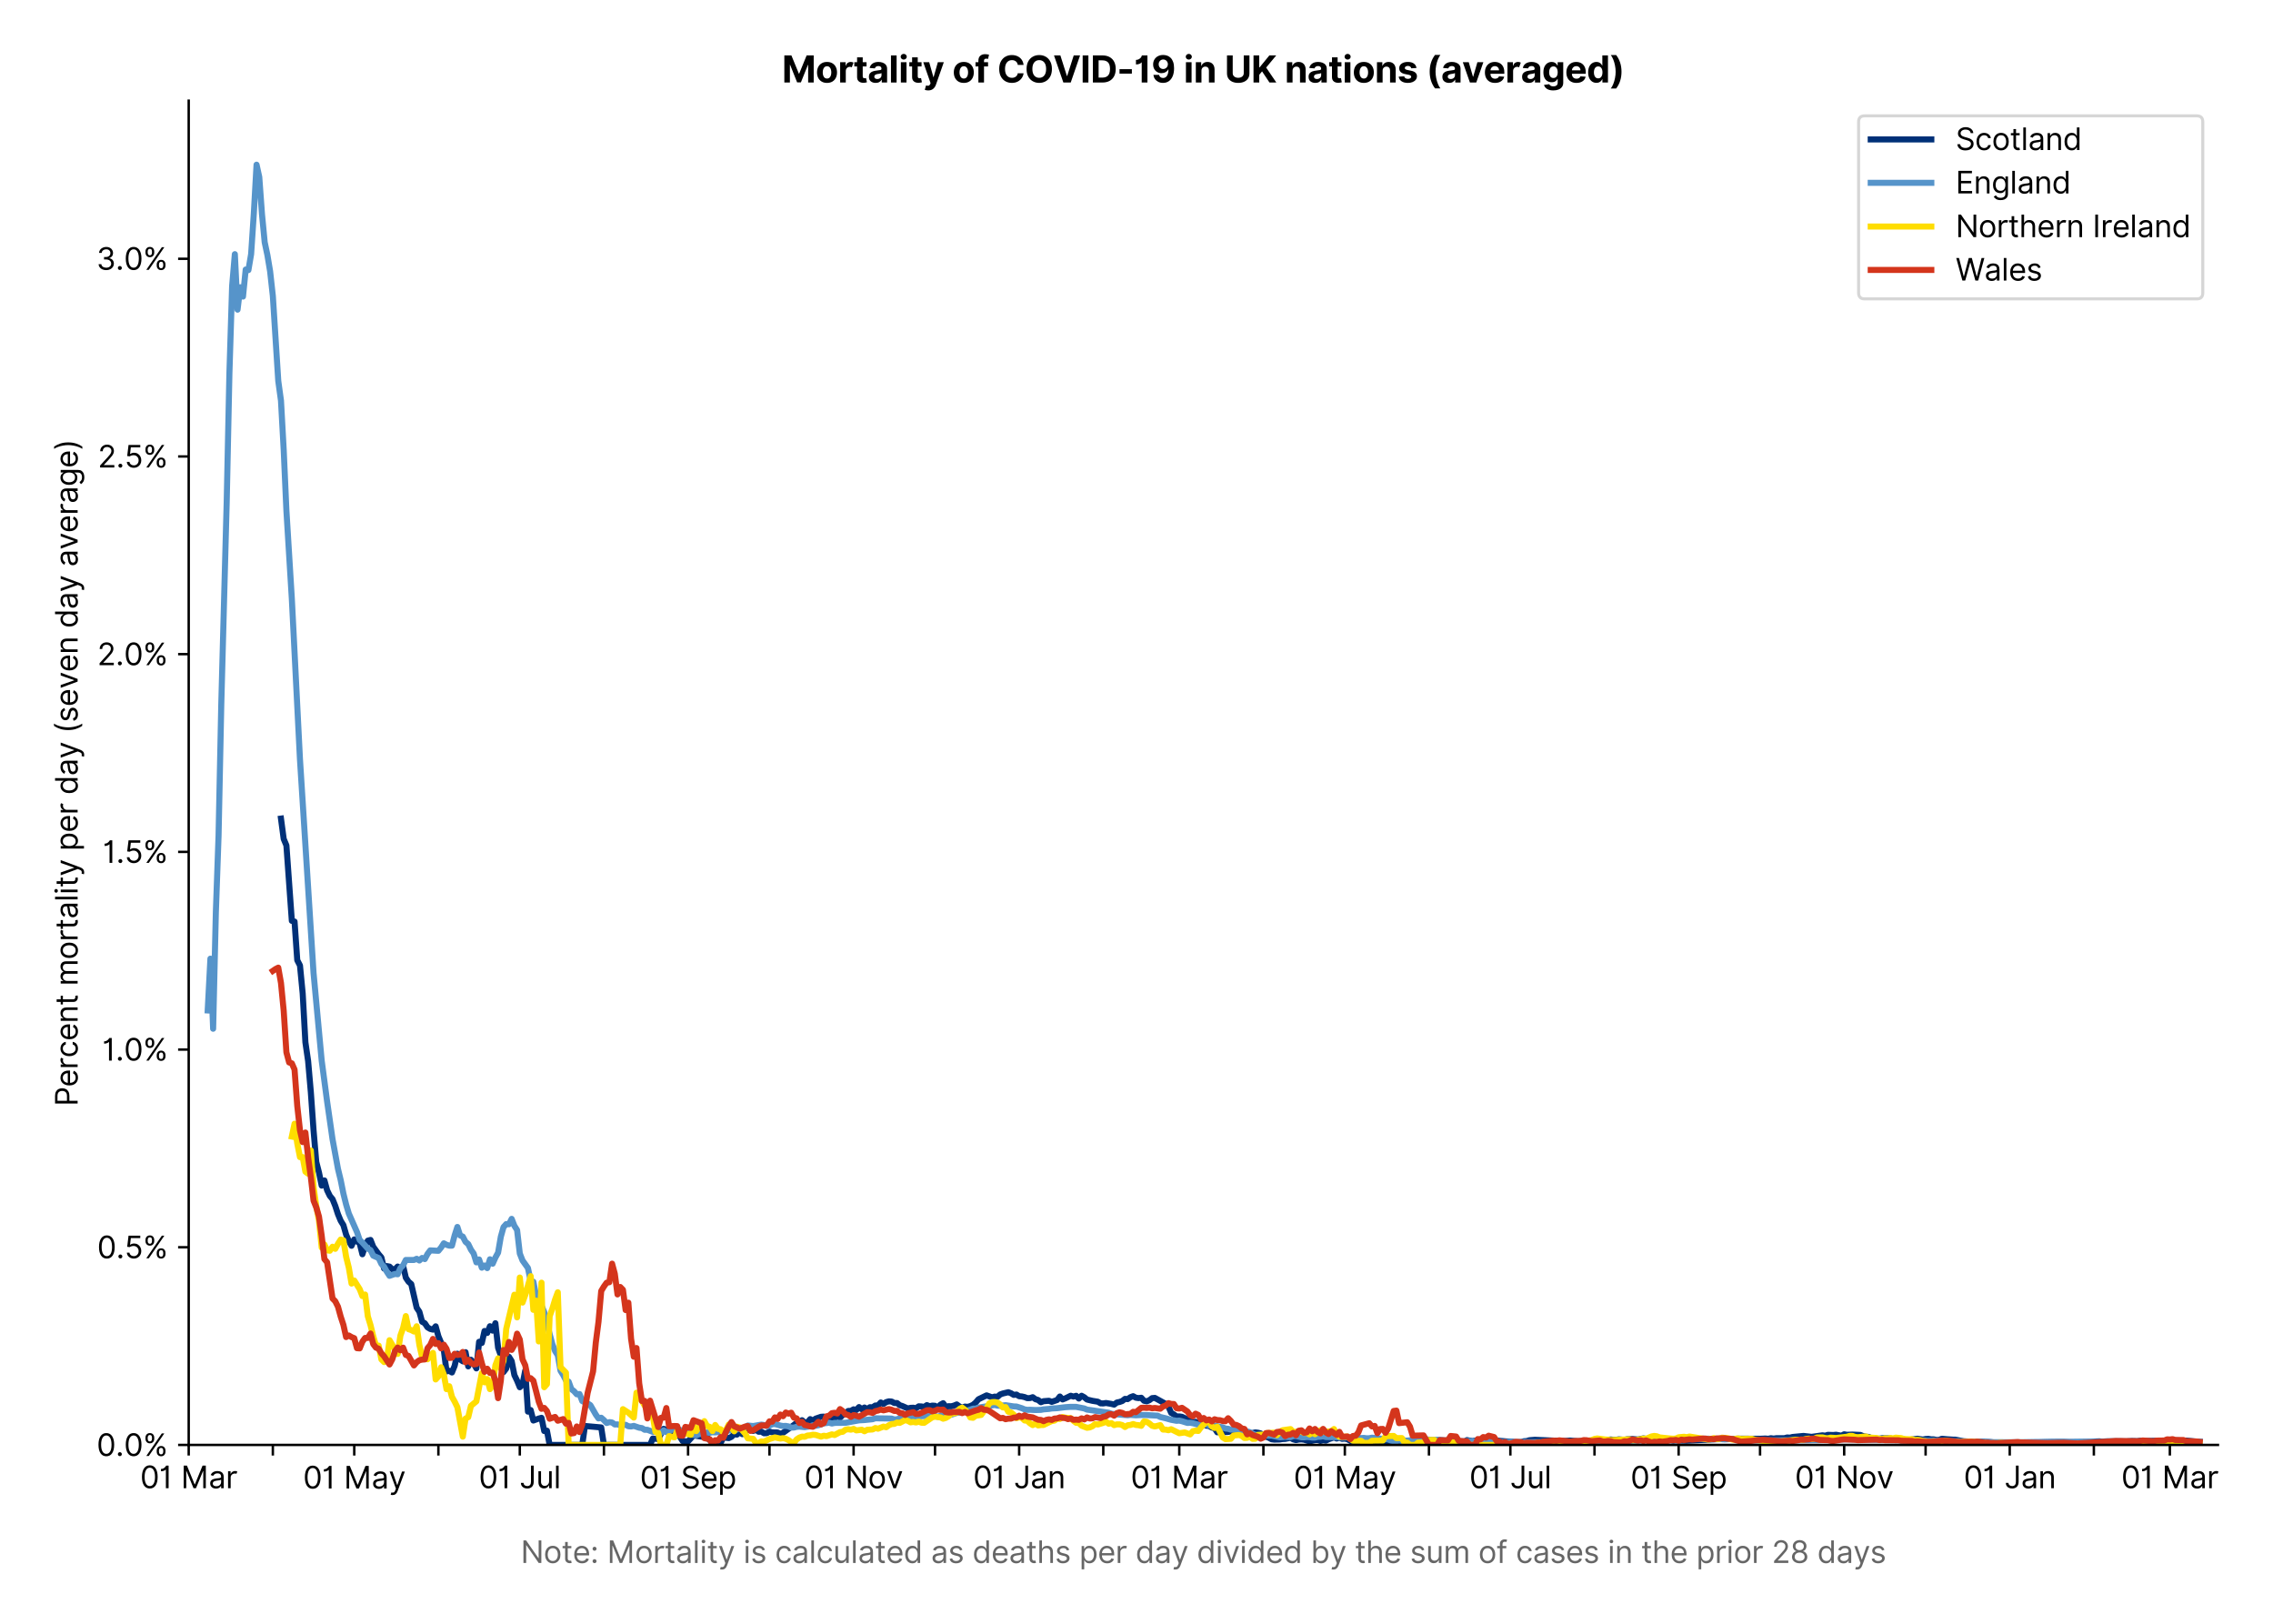 <?xml version="1.0" encoding="utf-8" standalone="no"?>
<!DOCTYPE svg PUBLIC "-//W3C//DTD SVG 1.1//EN"
  "http://www.w3.org/Graphics/SVG/1.1/DTD/svg11.dtd">
<svg xmlns:xlink="http://www.w3.org/1999/xlink" viewBox="0 0 750.037 535.807" xmlns="http://www.w3.org/2000/svg" version="1.1">
 <defs>
  <style type="text/css">*{stroke-linejoin: round; stroke-linecap: butt}</style>
 </defs>
 <g id="figure_1">
  <g id="patch_1">
   <path d="M 0 535.807 
L 750.037 535.807 
L 750.037 0 
L 0 0 
z
" style="fill: #ffffff"/>
  </g>
  <g id="axes_1">
   <g id="patch_2">
    <path d="M 62.269 476.745 
L 731.869 476.745 
L 731.869 33.225 
L 62.269 33.225 
z
" style="fill: #ffffff"/>
   </g>
   <g id="matplotlib.axis_1">
    <g id="xtick_1">
     <g id="line2d_1">
      <defs>
       <path id="m0a8f129b4f" d="M 0 0 
L 0 3.5 
" style="stroke: #000000; stroke-width: 0.8"/>
      </defs>
      <g>
       <use xlink:href="#m0a8f129b4f" x="62.269" y="476.745" style="stroke: #000000; stroke-width: 0.8"/>
      </g>
     </g>
     <g id="text_1">
      <!-- 01 Mar -->
      <g transform="translate(46.232 491.018)scale(0.1 -0.1)">
       <defs>
        <path id="Inter-Regular-30" d="M 2000 -64 
Q 1230 -64 806 561 
Q 382 1186 382 2327 
Q 382 3459 809 4088 
Q 1236 4718 2000 4718 
Q 2764 4718 3191 4088 
Q 3618 3459 3618 2327 
Q 3618 1186 3194 561 
Q 2771 -64 2000 -64 
z
M 2000 436 
Q 2509 436 2791 927 
Q 3073 1418 3073 2327 
Q 3073 3234 2789 3730 
Q 2505 4227 2000 4227 
Q 1496 4227 1211 3730 
Q 927 3234 927 2327 
Q 927 1418 1210 927 
Q 1493 436 2000 436 
z
" transform="scale(0.016)"/>
        <path id="Inter-Regular-31" d="M 1973 4655 
L 1973 0 
L 1409 0 
L 1409 3836 
L 1373 3836 
Q 1341 3773 1209 3692 
Q 1077 3611 868 3551 
Q 659 3491 391 3491 
L 391 3964 
Q 661 3964 859 4061 
Q 1057 4159 1190 4291 
Q 1323 4423 1392 4529 
Q 1461 4636 1473 4655 
L 1973 4655 
z
" transform="scale(0.016)"/>
        <path id="Inter-Regular-20" transform="scale(0.016)"/>
        <path id="Inter-Regular-4d" d="M 564 4655 
L 1236 4655 
L 2818 791 
L 2873 791 
L 4455 4655 
L 5127 4655 
L 5127 0 
L 4600 0 
L 4600 3536 
L 4555 3536 
L 3100 0 
L 2591 0 
L 1136 3536 
L 1091 3536 
L 1091 0 
L 564 0 
L 564 4655 
z
" transform="scale(0.016)"/>
        <path id="Inter-Regular-61" d="M 1518 -82 
Q 1186 -82 916 44 
Q 646 170 486 410 
Q 327 650 327 991 
Q 327 1291 445 1478 
Q 564 1666 761 1773 
Q 959 1880 1199 1933 
Q 1439 1986 1682 2018 
Q 2000 2059 2199 2080 
Q 2398 2102 2490 2154 
Q 2582 2207 2582 2336 
L 2582 2355 
Q 2582 2691 2399 2877 
Q 2216 3064 1846 3064 
Q 1461 3064 1243 2895 
Q 1025 2727 936 2536 
L 427 2718 
Q 564 3036 792 3214 
Q 1021 3393 1292 3464 
Q 1564 3536 1827 3536 
Q 1996 3536 2215 3496 
Q 2434 3457 2640 3334 
Q 2846 3211 2982 2963 
Q 3118 2716 3118 2300 
L 3118 0 
L 2582 0 
L 2582 473 
L 2555 473 
Q 2500 359 2373 229 
Q 2246 100 2034 9 
Q 1823 -82 1518 -82 
z
M 1600 400 
Q 1918 400 2137 525 
Q 2357 650 2469 847 
Q 2582 1045 2582 1264 
L 2582 1755 
Q 2548 1714 2433 1681 
Q 2318 1648 2169 1624 
Q 2021 1600 1881 1583 
Q 1741 1566 1655 1555 
Q 1446 1527 1265 1467 
Q 1084 1407 974 1287 
Q 864 1168 864 964 
Q 864 684 1072 542 
Q 1280 400 1600 400 
z
" transform="scale(0.016)"/>
        <path id="Inter-Regular-72" d="M 491 0 
L 491 3491 
L 1009 3491 
L 1009 2964 
L 1046 2964 
Q 1139 3223 1389 3384 
Q 1639 3545 1955 3545 
Q 2100 3545 2209 3511 
Q 2318 3477 2400 3418 
L 2218 2964 
Q 2161 2993 2085 3010 
Q 2009 3027 1909 3027 
Q 1527 3027 1277 2794 
Q 1027 2561 1027 2209 
L 1027 0 
L 491 0 
z
" transform="scale(0.016)"/>
       </defs>
       <use xlink:href="#Inter-Regular-30"/>
       <use xlink:href="#Inter-Regular-31" x="62.5"/>
       <use xlink:href="#Inter-Regular-20" x="106.676"/>
       <use xlink:href="#Inter-Regular-4d" x="134.801"/>
       <use xlink:href="#Inter-Regular-61" x="225.994"/>
       <use xlink:href="#Inter-Regular-72" x="282.386"/>
      </g>
     </g>
    </g>
    <g id="xtick_2">
     <g id="line2d_2">
      <g>
       <use xlink:href="#m0a8f129b4f" x="90.03" y="476.745" style="stroke: #000000; stroke-width: 0.8"/>
      </g>
     </g>
    </g>
    <g id="xtick_3">
     <g id="line2d_3">
      <g>
       <use xlink:href="#m0a8f129b4f" x="116.896" y="476.745" style="stroke: #000000; stroke-width: 0.8"/>
      </g>
     </g>
     <g id="text_2">
      <!-- 01 May -->
      <g transform="translate(99.992 491.117)scale(0.1 -0.1)">
       <defs>
        <path id="Inter-Regular-79" d="M 818 -1355 
Q 682 -1355 575 -1333 
Q 468 -1311 427 -1291 
L 564 -818 
Q 857 -893 1053 -814 
Q 1250 -736 1391 -345 
L 1509 -18 
L 218 3491 
L 800 3491 
L 1764 709 
L 1800 709 
L 2764 3491 
L 3346 3491 
L 1846 -564 
Q 1550 -1355 818 -1355 
z
" transform="scale(0.016)"/>
       </defs>
       <use xlink:href="#Inter-Regular-30"/>
       <use xlink:href="#Inter-Regular-31" x="62.5"/>
       <use xlink:href="#Inter-Regular-20" x="106.676"/>
       <use xlink:href="#Inter-Regular-4d" x="134.801"/>
       <use xlink:href="#Inter-Regular-61" x="225.994"/>
       <use xlink:href="#Inter-Regular-79" x="282.386"/>
      </g>
     </g>
    </g>
    <g id="xtick_4">
     <g id="line2d_4">
      <g>
       <use xlink:href="#m0a8f129b4f" x="144.657" y="476.745" style="stroke: #000000; stroke-width: 0.8"/>
      </g>
     </g>
    </g>
    <g id="xtick_5">
     <g id="line2d_5">
      <g>
       <use xlink:href="#m0a8f129b4f" x="171.522" y="476.745" style="stroke: #000000; stroke-width: 0.8"/>
      </g>
     </g>
     <g id="text_3">
      <!-- 01 Jul -->
      <g transform="translate(157.979 491.018)scale(0.1 -0.1)">
       <defs>
        <path id="Inter-Regular-4a" d="M 2346 4655 
L 2909 4655 
L 2909 1327 
Q 2909 657 2549 296 
Q 2189 -64 1582 -64 
Q 1200 -64 902 76 
Q 605 216 434 475 
Q 264 734 264 1091 
L 818 1091 
Q 818 795 1034 615 
Q 1250 436 1582 436 
Q 1948 436 2147 664 
Q 2346 893 2346 1327 
L 2346 4655 
z
" transform="scale(0.016)"/>
        <path id="Inter-Regular-75" d="M 2691 1427 
L 2691 3491 
L 3227 3491 
L 3227 0 
L 2691 0 
L 2691 591 
L 2655 591 
Q 2532 325 2273 140 
Q 2014 -45 1618 -45 
Q 1127 -45 809 280 
Q 491 605 491 1273 
L 491 3491 
L 1027 3491 
L 1027 1309 
Q 1027 927 1242 700 
Q 1457 473 1791 473 
Q 1991 473 2199 575 
Q 2407 677 2549 888 
Q 2691 1100 2691 1427 
z
" transform="scale(0.016)"/>
        <path id="Inter-Regular-6c" d="M 1027 4655 
L 1027 0 
L 491 0 
L 491 4655 
L 1027 4655 
z
" transform="scale(0.016)"/>
       </defs>
       <use xlink:href="#Inter-Regular-30"/>
       <use xlink:href="#Inter-Regular-31" x="62.5"/>
       <use xlink:href="#Inter-Regular-20" x="106.676"/>
       <use xlink:href="#Inter-Regular-4a" x="134.801"/>
       <use xlink:href="#Inter-Regular-75" x="189.063"/>
       <use xlink:href="#Inter-Regular-6c" x="247.159"/>
      </g>
     </g>
    </g>
    <g id="xtick_6">
     <g id="line2d_6">
      <g>
       <use xlink:href="#m0a8f129b4f" x="199.284" y="476.745" style="stroke: #000000; stroke-width: 0.8"/>
      </g>
     </g>
    </g>
    <g id="xtick_7">
     <g id="line2d_7">
      <g>
       <use xlink:href="#m0a8f129b4f" x="227.045" y="476.745" style="stroke: #000000; stroke-width: 0.8"/>
      </g>
     </g>
     <g id="text_4">
      <!-- 01 Sep -->
      <g transform="translate(211.157 491.117)scale(0.1 -0.1)">
       <defs>
        <path id="Inter-Regular-53" d="M 3109 3491 
Q 3068 3836 2777 4027 
Q 2486 4218 2064 4218 
Q 1600 4218 1318 3999 
Q 1036 3780 1036 3445 
Q 1036 3195 1189 3042 
Q 1343 2889 1553 2803 
Q 1764 2718 1936 2673 
L 2409 2545 
Q 2591 2498 2815 2414 
Q 3039 2330 3244 2185 
Q 3450 2041 3584 1816 
Q 3718 1591 3718 1264 
Q 3718 886 3521 581 
Q 3325 277 2949 97 
Q 2573 -82 2036 -82 
Q 1286 -82 845 272 
Q 405 627 364 1200 
L 946 1200 
Q 968 936 1124 764 
Q 1280 593 1519 510 
Q 1759 427 2036 427 
Q 2359 427 2616 533 
Q 2873 639 3023 828 
Q 3173 1018 3173 1273 
Q 3173 1505 3043 1650 
Q 2914 1795 2702 1886 
Q 2491 1977 2246 2045 
L 1673 2209 
Q 1127 2366 809 2657 
Q 491 2948 491 3418 
Q 491 3809 703 4101 
Q 916 4393 1276 4555 
Q 1636 4718 2082 4718 
Q 2532 4718 2882 4558 
Q 3232 4398 3437 4120 
Q 3643 3843 3655 3491 
L 3109 3491 
z
" transform="scale(0.016)"/>
        <path id="Inter-Regular-65" d="M 1955 -73 
Q 1450 -73 1085 151 
Q 721 375 524 778 
Q 327 1182 327 1718 
Q 327 2255 524 2665 
Q 721 3075 1074 3305 
Q 1427 3536 1900 3536 
Q 2173 3536 2439 3445 
Q 2705 3355 2923 3151 
Q 3141 2948 3270 2614 
Q 3400 2280 3400 1791 
L 3400 1564 
L 866 1564 
Q 884 1005 1183 707 
Q 1482 409 1955 409 
Q 2271 409 2498 545 
Q 2725 682 2827 955 
L 3346 809 
Q 3223 414 2854 170 
Q 2486 -73 1955 -73 
z
M 866 2027 
L 2855 2027 
Q 2855 2470 2595 2762 
Q 2336 3055 1900 3055 
Q 1593 3055 1368 2911 
Q 1143 2768 1013 2533 
Q 884 2298 866 2027 
z
" transform="scale(0.016)"/>
        <path id="Inter-Regular-70" d="M 491 -1309 
L 491 3491 
L 1009 3491 
L 1009 2936 
L 1073 2936 
Q 1132 3027 1237 3169 
Q 1343 3311 1542 3423 
Q 1741 3536 2082 3536 
Q 2523 3536 2859 3315 
Q 3196 3095 3384 2690 
Q 3573 2286 3573 1736 
Q 3573 1182 3384 776 
Q 3196 370 2861 148 
Q 2527 -73 2091 -73 
Q 1755 -73 1552 39 
Q 1350 152 1241 296 
Q 1132 441 1073 536 
L 1027 536 
L 1027 -1309 
L 491 -1309 
z
M 1018 1745 
Q 1018 1152 1276 780 
Q 1534 409 2018 409 
Q 2355 409 2581 587 
Q 2807 766 2921 1069 
Q 3036 1373 3036 1745 
Q 3036 2114 2923 2410 
Q 2811 2707 2585 2881 
Q 2359 3055 2018 3055 
Q 1527 3055 1272 2693 
Q 1018 2332 1018 1745 
z
" transform="scale(0.016)"/>
       </defs>
       <use xlink:href="#Inter-Regular-30"/>
       <use xlink:href="#Inter-Regular-31" x="62.5"/>
       <use xlink:href="#Inter-Regular-20" x="106.676"/>
       <use xlink:href="#Inter-Regular-53" x="134.801"/>
       <use xlink:href="#Inter-Regular-65" x="198.58"/>
       <use xlink:href="#Inter-Regular-70" x="256.818"/>
      </g>
     </g>
    </g>
    <g id="xtick_8">
     <g id="line2d_8">
      <g>
       <use xlink:href="#m0a8f129b4f" x="253.911" y="476.745" style="stroke: #000000; stroke-width: 0.8"/>
      </g>
     </g>
    </g>
    <g id="xtick_9">
     <g id="line2d_9">
      <g>
       <use xlink:href="#m0a8f129b4f" x="281.672" y="476.745" style="stroke: #000000; stroke-width: 0.8"/>
      </g>
     </g>
     <g id="text_5">
      <!-- 01 Nov -->
      <g transform="translate(265.401 491.018)scale(0.1 -0.1)">
       <defs>
        <path id="Inter-Regular-4e" d="M 4255 4655 
L 4255 0 
L 3709 0 
L 1173 3655 
L 1127 3655 
L 1127 0 
L 564 0 
L 564 4655 
L 1109 4655 
L 3655 991 
L 3700 991 
L 3700 4655 
L 4255 4655 
z
" transform="scale(0.016)"/>
        <path id="Inter-Regular-6f" d="M 1909 -73 
Q 1436 -73 1080 152 
Q 725 377 526 781 
Q 327 1186 327 1727 
Q 327 2273 526 2679 
Q 725 3086 1080 3311 
Q 1436 3536 1909 3536 
Q 2382 3536 2737 3311 
Q 3093 3086 3292 2679 
Q 3491 2273 3491 1727 
Q 3491 1186 3292 781 
Q 3093 377 2737 152 
Q 2382 -73 1909 -73 
z
M 1909 409 
Q 2268 409 2500 593 
Q 2732 777 2843 1077 
Q 2955 1377 2955 1727 
Q 2955 2077 2843 2379 
Q 2732 2682 2500 2868 
Q 2268 3055 1909 3055 
Q 1550 3055 1318 2868 
Q 1086 2682 975 2379 
Q 864 2077 864 1727 
Q 864 1377 975 1077 
Q 1086 777 1318 593 
Q 1550 409 1909 409 
z
" transform="scale(0.016)"/>
        <path id="Inter-Regular-76" d="M 3346 3491 
L 2055 0 
L 1509 0 
L 218 3491 
L 800 3491 
L 1764 709 
L 1800 709 
L 2764 3491 
L 3346 3491 
z
" transform="scale(0.016)"/>
       </defs>
       <use xlink:href="#Inter-Regular-30"/>
       <use xlink:href="#Inter-Regular-31" x="62.5"/>
       <use xlink:href="#Inter-Regular-20" x="106.676"/>
       <use xlink:href="#Inter-Regular-4e" x="134.801"/>
       <use xlink:href="#Inter-Regular-6f" x="210.085"/>
       <use xlink:href="#Inter-Regular-76" x="269.744"/>
      </g>
     </g>
    </g>
    <g id="xtick_10">
     <g id="line2d_10">
      <g>
       <use xlink:href="#m0a8f129b4f" x="308.537" y="476.745" style="stroke: #000000; stroke-width: 0.8"/>
      </g>
     </g>
    </g>
    <g id="xtick_11">
     <g id="line2d_11">
      <g>
       <use xlink:href="#m0a8f129b4f" x="336.299" y="476.745" style="stroke: #000000; stroke-width: 0.8"/>
      </g>
     </g>
     <g id="text_6">
      <!-- 01 Jan -->
      <g transform="translate(321.099 491.018)scale(0.1 -0.1)">
       <defs>
        <path id="Inter-Regular-6e" d="M 1027 2100 
L 1027 0 
L 491 0 
L 491 3491 
L 1009 3491 
L 1009 2945 
L 1055 2945 
Q 1177 3211 1427 3373 
Q 1677 3536 2073 3536 
Q 2602 3536 2928 3211 
Q 3255 2886 3255 2218 
L 3255 0 
L 2718 0 
L 2718 2182 
Q 2718 2593 2504 2824 
Q 2291 3055 1918 3055 
Q 1534 3055 1280 2806 
Q 1027 2557 1027 2100 
z
" transform="scale(0.016)"/>
       </defs>
       <use xlink:href="#Inter-Regular-30"/>
       <use xlink:href="#Inter-Regular-31" x="62.5"/>
       <use xlink:href="#Inter-Regular-20" x="106.676"/>
       <use xlink:href="#Inter-Regular-4a" x="134.801"/>
       <use xlink:href="#Inter-Regular-61" x="189.063"/>
       <use xlink:href="#Inter-Regular-6e" x="245.455"/>
      </g>
     </g>
    </g>
    <g id="xtick_12">
     <g id="line2d_12">
      <g>
       <use xlink:href="#m0a8f129b4f" x="364.06" y="476.745" style="stroke: #000000; stroke-width: 0.8"/>
      </g>
     </g>
    </g>
    <g id="xtick_13">
     <g id="line2d_13">
      <g>
       <use xlink:href="#m0a8f129b4f" x="389.134" y="476.745" style="stroke: #000000; stroke-width: 0.8"/>
      </g>
     </g>
     <g id="text_7">
      <!-- 01 Mar -->
      <g transform="translate(373.098 491.018)scale(0.1 -0.1)">
       <use xlink:href="#Inter-Regular-30"/>
       <use xlink:href="#Inter-Regular-31" x="62.5"/>
       <use xlink:href="#Inter-Regular-20" x="106.676"/>
       <use xlink:href="#Inter-Regular-4d" x="134.801"/>
       <use xlink:href="#Inter-Regular-61" x="225.994"/>
       <use xlink:href="#Inter-Regular-72" x="282.386"/>
      </g>
     </g>
    </g>
    <g id="xtick_14">
     <g id="line2d_14">
      <g>
       <use xlink:href="#m0a8f129b4f" x="416.896" y="476.745" style="stroke: #000000; stroke-width: 0.8"/>
      </g>
     </g>
    </g>
    <g id="xtick_15">
     <g id="line2d_15">
      <g>
       <use xlink:href="#m0a8f129b4f" x="443.761" y="476.745" style="stroke: #000000; stroke-width: 0.8"/>
      </g>
     </g>
     <g id="text_8">
      <!-- 01 May -->
      <g transform="translate(426.858 491.117)scale(0.1 -0.1)">
       <use xlink:href="#Inter-Regular-30"/>
       <use xlink:href="#Inter-Regular-31" x="62.5"/>
       <use xlink:href="#Inter-Regular-20" x="106.676"/>
       <use xlink:href="#Inter-Regular-4d" x="134.801"/>
       <use xlink:href="#Inter-Regular-61" x="225.994"/>
       <use xlink:href="#Inter-Regular-79" x="282.386"/>
      </g>
     </g>
    </g>
    <g id="xtick_16">
     <g id="line2d_16">
      <g>
       <use xlink:href="#m0a8f129b4f" x="471.523" y="476.745" style="stroke: #000000; stroke-width: 0.8"/>
      </g>
     </g>
    </g>
    <g id="xtick_17">
     <g id="line2d_17">
      <g>
       <use xlink:href="#m0a8f129b4f" x="498.388" y="476.745" style="stroke: #000000; stroke-width: 0.8"/>
      </g>
     </g>
     <g id="text_9">
      <!-- 01 Jul -->
      <g transform="translate(484.844 491.018)scale(0.1 -0.1)">
       <use xlink:href="#Inter-Regular-30"/>
       <use xlink:href="#Inter-Regular-31" x="62.5"/>
       <use xlink:href="#Inter-Regular-20" x="106.676"/>
       <use xlink:href="#Inter-Regular-4a" x="134.801"/>
       <use xlink:href="#Inter-Regular-75" x="189.063"/>
       <use xlink:href="#Inter-Regular-6c" x="247.159"/>
      </g>
     </g>
    </g>
    <g id="xtick_18">
     <g id="line2d_18">
      <g>
       <use xlink:href="#m0a8f129b4f" x="526.149" y="476.745" style="stroke: #000000; stroke-width: 0.8"/>
      </g>
     </g>
    </g>
    <g id="xtick_19">
     <g id="line2d_19">
      <g>
       <use xlink:href="#m0a8f129b4f" x="553.911" y="476.745" style="stroke: #000000; stroke-width: 0.8"/>
      </g>
     </g>
     <g id="text_10">
      <!-- 01 Sep -->
      <g transform="translate(538.023 491.117)scale(0.1 -0.1)">
       <use xlink:href="#Inter-Regular-30"/>
       <use xlink:href="#Inter-Regular-31" x="62.5"/>
       <use xlink:href="#Inter-Regular-20" x="106.676"/>
       <use xlink:href="#Inter-Regular-53" x="134.801"/>
       <use xlink:href="#Inter-Regular-65" x="198.58"/>
       <use xlink:href="#Inter-Regular-70" x="256.818"/>
      </g>
     </g>
    </g>
    <g id="xtick_20">
     <g id="line2d_20">
      <g>
       <use xlink:href="#m0a8f129b4f" x="580.776" y="476.745" style="stroke: #000000; stroke-width: 0.8"/>
      </g>
     </g>
    </g>
    <g id="xtick_21">
     <g id="line2d_21">
      <g>
       <use xlink:href="#m0a8f129b4f" x="608.537" y="476.745" style="stroke: #000000; stroke-width: 0.8"/>
      </g>
     </g>
     <g id="text_11">
      <!-- 01 Nov -->
      <g transform="translate(592.266 491.018)scale(0.1 -0.1)">
       <use xlink:href="#Inter-Regular-30"/>
       <use xlink:href="#Inter-Regular-31" x="62.5"/>
       <use xlink:href="#Inter-Regular-20" x="106.676"/>
       <use xlink:href="#Inter-Regular-4e" x="134.801"/>
       <use xlink:href="#Inter-Regular-6f" x="210.085"/>
       <use xlink:href="#Inter-Regular-76" x="269.744"/>
      </g>
     </g>
    </g>
    <g id="xtick_22">
     <g id="line2d_22">
      <g>
       <use xlink:href="#m0a8f129b4f" x="635.403" y="476.745" style="stroke: #000000; stroke-width: 0.8"/>
      </g>
     </g>
    </g>
    <g id="xtick_23">
     <g id="line2d_23">
      <g>
       <use xlink:href="#m0a8f129b4f" x="663.164" y="476.745" style="stroke: #000000; stroke-width: 0.8"/>
      </g>
     </g>
     <g id="text_12">
      <!-- 01 Jan -->
      <g transform="translate(647.965 491.018)scale(0.1 -0.1)">
       <use xlink:href="#Inter-Regular-30"/>
       <use xlink:href="#Inter-Regular-31" x="62.5"/>
       <use xlink:href="#Inter-Regular-20" x="106.676"/>
       <use xlink:href="#Inter-Regular-4a" x="134.801"/>
       <use xlink:href="#Inter-Regular-61" x="189.063"/>
       <use xlink:href="#Inter-Regular-6e" x="245.455"/>
      </g>
     </g>
    </g>
    <g id="xtick_24">
     <g id="line2d_24">
      <g>
       <use xlink:href="#m0a8f129b4f" x="690.926" y="476.745" style="stroke: #000000; stroke-width: 0.8"/>
      </g>
     </g>
    </g>
    <g id="xtick_25">
     <g id="line2d_25">
      <g>
       <use xlink:href="#m0a8f129b4f" x="716" y="476.745" style="stroke: #000000; stroke-width: 0.8"/>
      </g>
     </g>
     <g id="text_13">
      <!-- 01 Mar -->
      <g transform="translate(699.963 491.018)scale(0.1 -0.1)">
       <use xlink:href="#Inter-Regular-30"/>
       <use xlink:href="#Inter-Regular-31" x="62.5"/>
       <use xlink:href="#Inter-Regular-20" x="106.676"/>
       <use xlink:href="#Inter-Regular-4d" x="134.801"/>
       <use xlink:href="#Inter-Regular-61" x="225.994"/>
       <use xlink:href="#Inter-Regular-72" x="282.386"/>
      </g>
     </g>
    </g>
    <g id="text_14">
     <!--  -->
     <g style="fill: #666666" transform="translate(397.069 504.507)scale(0.1 -0.1)"/>
     <!-- Note: Mortality is calculated as deaths per day divided by the sum of cases in the prior 28 days -->
     <g style="fill: #666666" transform="translate(171.823 515.69)scale(0.1 -0.1)">
      <defs>
       <path id="Inter-Regular-74" d="M 2009 3491 
L 2009 3036 
L 1264 3036 
L 1264 1000 
Q 1264 773 1331 660 
Q 1398 548 1503 510 
Q 1609 473 1727 473 
Q 1816 473 1873 483 
Q 1930 493 1964 500 
L 2073 18 
Q 2018 -2 1920 -23 
Q 1823 -45 1673 -45 
Q 1446 -45 1228 52 
Q 1011 150 869 350 
Q 727 550 727 855 
L 727 3036 
L 200 3036 
L 200 3491 
L 727 3491 
L 727 4327 
L 1264 4327 
L 1264 3491 
L 2009 3491 
z
" transform="scale(0.016)"/>
       <path id="Inter-Regular-3a" d="M 882 -36 
Q 714 -36 593 84 
Q 473 205 473 373 
Q 473 541 593 661 
Q 714 782 882 782 
Q 1050 782 1170 661 
Q 1291 541 1291 373 
Q 1291 205 1170 84 
Q 1050 -36 882 -36 
z
M 882 2524 
Q 714 2524 593 2644 
Q 473 2765 473 2933 
Q 473 3101 593 3221 
Q 714 3342 882 3342 
Q 1050 3342 1170 3221 
Q 1291 3101 1291 2933 
Q 1291 2765 1170 2644 
Q 1050 2524 882 2524 
z
" transform="scale(0.016)"/>
       <path id="Inter-Regular-69" d="M 491 0 
L 491 3491 
L 1027 3491 
L 1027 0 
L 491 0 
z
M 764 4073 
Q 607 4073 494 4179 
Q 382 4286 382 4436 
Q 382 4586 494 4693 
Q 607 4800 764 4800 
Q 921 4800 1033 4693 
Q 1146 4586 1146 4436 
Q 1146 4286 1033 4179 
Q 921 4073 764 4073 
z
" transform="scale(0.016)"/>
       <path id="Inter-Regular-73" d="M 2964 2709 
L 2482 2573 
Q 2411 2755 2245 2914 
Q 2080 3073 1727 3073 
Q 1407 3073 1194 2926 
Q 982 2780 982 2555 
Q 982 2355 1127 2239 
Q 1273 2123 1582 2045 
L 2100 1918 
Q 3027 1691 3027 973 
Q 3027 673 2855 436 
Q 2684 200 2377 63 
Q 2071 -73 1664 -73 
Q 1130 -73 780 159 
Q 430 391 336 836 
L 846 964 
Q 989 400 1655 400 
Q 2030 400 2251 560 
Q 2473 720 2473 945 
Q 2473 1316 1955 1436 
L 1373 1573 
Q 893 1686 669 1926 
Q 446 2166 446 2527 
Q 446 2823 613 3050 
Q 780 3277 1069 3406 
Q 1359 3536 1727 3536 
Q 2246 3536 2542 3309 
Q 2839 3082 2964 2709 
z
" transform="scale(0.016)"/>
       <path id="Inter-Regular-63" d="M 1909 -73 
Q 1418 -73 1063 159 
Q 709 391 518 798 
Q 327 1205 327 1727 
Q 327 2259 524 2667 
Q 721 3075 1074 3305 
Q 1427 3536 1900 3536 
Q 2268 3536 2563 3400 
Q 2859 3264 3047 3018 
Q 3236 2773 3282 2445 
L 2746 2445 
Q 2684 2684 2474 2869 
Q 2264 3055 1909 3055 
Q 1439 3055 1151 2697 
Q 864 2339 864 1745 
Q 864 1139 1148 774 
Q 1432 409 1909 409 
Q 2223 409 2447 570 
Q 2671 732 2746 1018 
L 3282 1018 
Q 3236 709 3058 462 
Q 2880 216 2588 71 
Q 2296 -73 1909 -73 
z
" transform="scale(0.016)"/>
       <path id="Inter-Regular-64" d="M 1809 -73 
Q 1373 -73 1039 148 
Q 705 370 516 776 
Q 327 1182 327 1736 
Q 327 2286 516 2690 
Q 705 3095 1041 3315 
Q 1377 3536 1818 3536 
Q 2159 3536 2358 3423 
Q 2557 3311 2662 3169 
Q 2768 3027 2827 2936 
L 2873 2936 
L 2873 4655 
L 3409 4655 
L 3409 0 
L 2891 0 
L 2891 536 
L 2827 536 
Q 2768 441 2659 296 
Q 2550 152 2348 39 
Q 2146 -73 1809 -73 
z
M 1882 409 
Q 2366 409 2624 780 
Q 2882 1152 2882 1745 
Q 2882 2332 2627 2693 
Q 2373 3055 1882 3055 
Q 1541 3055 1315 2881 
Q 1089 2707 976 2410 
Q 864 2114 864 1745 
Q 864 1373 978 1069 
Q 1093 766 1319 587 
Q 1546 409 1882 409 
z
" transform="scale(0.016)"/>
       <path id="Inter-Regular-68" d="M 1027 2100 
L 1027 0 
L 491 0 
L 491 4655 
L 1027 4655 
L 1027 2945 
L 1073 2945 
Q 1196 3216 1442 3376 
Q 1689 3536 2100 3536 
Q 2636 3536 2963 3213 
Q 3291 2891 3291 2218 
L 3291 0 
L 2755 0 
L 2755 2182 
Q 2755 2598 2540 2826 
Q 2325 3055 1946 3055 
Q 1548 3055 1287 2806 
Q 1027 2557 1027 2100 
z
" transform="scale(0.016)"/>
       <path id="Inter-Regular-62" d="M 564 0 
L 564 4655 
L 1100 4655 
L 1100 2936 
L 1146 2936 
Q 1205 3027 1310 3169 
Q 1416 3311 1615 3423 
Q 1814 3536 2155 3536 
Q 2596 3536 2932 3315 
Q 3268 3095 3457 2690 
Q 3646 2286 3646 1736 
Q 3646 1182 3457 776 
Q 3268 370 2934 148 
Q 2600 -73 2164 -73 
Q 1827 -73 1625 39 
Q 1423 152 1314 296 
Q 1205 441 1146 536 
L 1082 536 
L 1082 0 
L 564 0 
z
M 1091 1745 
Q 1091 1152 1349 780 
Q 1607 409 2091 409 
Q 2427 409 2653 587 
Q 2880 766 2994 1069 
Q 3109 1373 3109 1745 
Q 3109 2114 2996 2410 
Q 2884 2707 2658 2881 
Q 2432 3055 2091 3055 
Q 1600 3055 1345 2693 
Q 1091 2332 1091 1745 
z
" transform="scale(0.016)"/>
       <path id="Inter-Regular-6d" d="M 491 0 
L 491 3491 
L 1009 3491 
L 1009 2945 
L 1055 2945 
Q 1164 3225 1407 3380 
Q 1650 3536 1991 3536 
Q 2336 3536 2567 3380 
Q 2798 3225 2927 2945 
L 2964 2945 
Q 3098 3216 3366 3376 
Q 3634 3536 4009 3536 
Q 4477 3536 4775 3244 
Q 5073 2952 5073 2336 
L 5073 0 
L 4536 0 
L 4536 2336 
Q 4536 2723 4325 2889 
Q 4114 3055 3827 3055 
Q 3459 3055 3257 2833 
Q 3055 2611 3055 2273 
L 3055 0 
L 2509 0 
L 2509 2391 
Q 2509 2689 2316 2872 
Q 2123 3055 1818 3055 
Q 1609 3055 1428 2943 
Q 1248 2832 1137 2635 
Q 1027 2439 1027 2182 
L 1027 0 
L 491 0 
z
" transform="scale(0.016)"/>
       <path id="Inter-Regular-66" d="M 2046 3491 
L 2046 3036 
L 1264 3036 
L 1264 0 
L 727 0 
L 727 3036 
L 164 3036 
L 164 3491 
L 727 3491 
L 727 3973 
Q 727 4273 868 4473 
Q 1009 4673 1234 4773 
Q 1459 4873 1709 4873 
Q 1907 4873 2032 4841 
Q 2157 4809 2218 4782 
L 2064 4318 
Q 2023 4332 1951 4352 
Q 1880 4373 1764 4373 
Q 1498 4373 1381 4239 
Q 1264 4105 1264 3845 
L 1264 3491 
L 2046 3491 
z
" transform="scale(0.016)"/>
       <path id="Inter-Regular-32" d="M 482 0 
L 482 409 
L 2018 2091 
Q 2289 2386 2464 2605 
Q 2639 2825 2724 3019 
Q 2809 3214 2809 3427 
Q 2809 3795 2553 4011 
Q 2298 4227 1918 4227 
Q 1514 4227 1275 3985 
Q 1036 3743 1036 3345 
L 500 3345 
Q 500 3755 688 4064 
Q 877 4373 1203 4545 
Q 1530 4718 1936 4718 
Q 2346 4718 2661 4545 
Q 2977 4373 3156 4079 
Q 3336 3786 3336 3427 
Q 3336 3170 3244 2926 
Q 3152 2682 2926 2383 
Q 2700 2084 2300 1655 
L 1255 536 
L 1255 500 
L 3418 500 
L 3418 0 
L 482 0 
z
" transform="scale(0.016)"/>
       <path id="Inter-Regular-38" d="M 1973 -64 
Q 1505 -64 1147 103 
Q 789 270 589 564 
Q 389 859 391 1236 
Q 389 1532 507 1783 
Q 625 2034 830 2203 
Q 1036 2373 1291 2418 
L 1291 2445 
Q 957 2532 759 2821 
Q 561 3111 564 3482 
Q 561 3836 743 4115 
Q 925 4395 1244 4556 
Q 1564 4718 1973 4718 
Q 2377 4718 2695 4556 
Q 3014 4395 3197 4115 
Q 3380 3836 3382 3482 
Q 3380 3111 3181 2821 
Q 2982 2532 2655 2445 
L 2655 2418 
Q 2907 2373 3109 2203 
Q 3311 2034 3431 1783 
Q 3552 1532 3555 1236 
Q 3552 859 3351 564 
Q 3150 270 2794 103 
Q 2439 -64 1973 -64 
z
M 1973 436 
Q 2446 436 2722 662 
Q 2998 889 3000 1264 
Q 2998 1527 2864 1729 
Q 2730 1932 2499 2048 
Q 2268 2164 1973 2164 
Q 1675 2164 1442 2048 
Q 1209 1932 1076 1729 
Q 943 1527 946 1264 
Q 943 889 1218 662 
Q 1493 436 1973 436 
z
M 1973 2645 
Q 2348 2645 2591 2864 
Q 2834 3084 2836 3445 
Q 2834 3800 2596 4013 
Q 2359 4227 1973 4227 
Q 1582 4227 1344 4013 
Q 1107 3800 1109 3445 
Q 1107 3084 1349 2864 
Q 1591 2645 1973 2645 
z
" transform="scale(0.016)"/>
      </defs>
      <use xlink:href="#Inter-Regular-4e"/>
      <use xlink:href="#Inter-Regular-6f" x="75.284"/>
      <use xlink:href="#Inter-Regular-74" x="134.943"/>
      <use xlink:href="#Inter-Regular-65" x="171.307"/>
      <use xlink:href="#Inter-Regular-3a" x="229.546"/>
      <use xlink:href="#Inter-Regular-20" x="257.102"/>
      <use xlink:href="#Inter-Regular-4d" x="285.227"/>
      <use xlink:href="#Inter-Regular-6f" x="376.421"/>
      <use xlink:href="#Inter-Regular-72" x="436.08"/>
      <use xlink:href="#Inter-Regular-74" x="474.432"/>
      <use xlink:href="#Inter-Regular-61" x="510.796"/>
      <use xlink:href="#Inter-Regular-6c" x="567.188"/>
      <use xlink:href="#Inter-Regular-69" x="590.909"/>
      <use xlink:href="#Inter-Regular-74" x="614.631"/>
      <use xlink:href="#Inter-Regular-79" x="650.994"/>
      <use xlink:href="#Inter-Regular-20" x="706.676"/>
      <use xlink:href="#Inter-Regular-69" x="734.801"/>
      <use xlink:href="#Inter-Regular-73" x="758.523"/>
      <use xlink:href="#Inter-Regular-20" x="810.796"/>
      <use xlink:href="#Inter-Regular-63" x="838.921"/>
      <use xlink:href="#Inter-Regular-61" x="894.744"/>
      <use xlink:href="#Inter-Regular-6c" x="951.137"/>
      <use xlink:href="#Inter-Regular-63" x="974.858"/>
      <use xlink:href="#Inter-Regular-75" x="1030.682"/>
      <use xlink:href="#Inter-Regular-6c" x="1088.779"/>
      <use xlink:href="#Inter-Regular-61" x="1112.5"/>
      <use xlink:href="#Inter-Regular-74" x="1168.892"/>
      <use xlink:href="#Inter-Regular-65" x="1205.256"/>
      <use xlink:href="#Inter-Regular-64" x="1263.495"/>
      <use xlink:href="#Inter-Regular-20" x="1325.568"/>
      <use xlink:href="#Inter-Regular-61" x="1353.693"/>
      <use xlink:href="#Inter-Regular-73" x="1410.085"/>
      <use xlink:href="#Inter-Regular-20" x="1462.358"/>
      <use xlink:href="#Inter-Regular-64" x="1490.483"/>
      <use xlink:href="#Inter-Regular-65" x="1552.557"/>
      <use xlink:href="#Inter-Regular-61" x="1610.796"/>
      <use xlink:href="#Inter-Regular-74" x="1667.188"/>
      <use xlink:href="#Inter-Regular-68" x="1703.551"/>
      <use xlink:href="#Inter-Regular-73" x="1762.642"/>
      <use xlink:href="#Inter-Regular-20" x="1814.915"/>
      <use xlink:href="#Inter-Regular-70" x="1843.04"/>
      <use xlink:href="#Inter-Regular-65" x="1903.978"/>
      <use xlink:href="#Inter-Regular-72" x="1962.216"/>
      <use xlink:href="#Inter-Regular-20" x="2000.569"/>
      <use xlink:href="#Inter-Regular-64" x="2028.694"/>
      <use xlink:href="#Inter-Regular-61" x="2090.767"/>
      <use xlink:href="#Inter-Regular-79" x="2147.159"/>
      <use xlink:href="#Inter-Regular-20" x="2202.841"/>
      <use xlink:href="#Inter-Regular-64" x="2230.966"/>
      <use xlink:href="#Inter-Regular-69" x="2293.04"/>
      <use xlink:href="#Inter-Regular-76" x="2316.762"/>
      <use xlink:href="#Inter-Regular-69" x="2372.444"/>
      <use xlink:href="#Inter-Regular-64" x="2396.165"/>
      <use xlink:href="#Inter-Regular-65" x="2458.239"/>
      <use xlink:href="#Inter-Regular-64" x="2516.478"/>
      <use xlink:href="#Inter-Regular-20" x="2578.552"/>
      <use xlink:href="#Inter-Regular-62" x="2606.677"/>
      <use xlink:href="#Inter-Regular-79" x="2668.75"/>
      <use xlink:href="#Inter-Regular-20" x="2724.432"/>
      <use xlink:href="#Inter-Regular-74" x="2752.557"/>
      <use xlink:href="#Inter-Regular-68" x="2788.921"/>
      <use xlink:href="#Inter-Regular-65" x="2848.012"/>
      <use xlink:href="#Inter-Regular-20" x="2906.251"/>
      <use xlink:href="#Inter-Regular-73" x="2934.376"/>
      <use xlink:href="#Inter-Regular-75" x="2986.648"/>
      <use xlink:href="#Inter-Regular-6d" x="3044.745"/>
      <use xlink:href="#Inter-Regular-20" x="3131.677"/>
      <use xlink:href="#Inter-Regular-6f" x="3159.802"/>
      <use xlink:href="#Inter-Regular-66" x="3219.461"/>
      <use xlink:href="#Inter-Regular-20" x="3255.54"/>
      <use xlink:href="#Inter-Regular-63" x="3283.665"/>
      <use xlink:href="#Inter-Regular-61" x="3339.489"/>
      <use xlink:href="#Inter-Regular-73" x="3395.881"/>
      <use xlink:href="#Inter-Regular-65" x="3448.154"/>
      <use xlink:href="#Inter-Regular-73" x="3506.393"/>
      <use xlink:href="#Inter-Regular-20" x="3558.665"/>
      <use xlink:href="#Inter-Regular-69" x="3586.79"/>
      <use xlink:href="#Inter-Regular-6e" x="3610.512"/>
      <use xlink:href="#Inter-Regular-20" x="3669.035"/>
      <use xlink:href="#Inter-Regular-74" x="3697.16"/>
      <use xlink:href="#Inter-Regular-68" x="3733.523"/>
      <use xlink:href="#Inter-Regular-65" x="3792.614"/>
      <use xlink:href="#Inter-Regular-20" x="3850.853"/>
      <use xlink:href="#Inter-Regular-70" x="3878.978"/>
      <use xlink:href="#Inter-Regular-72" x="3939.915"/>
      <use xlink:href="#Inter-Regular-69" x="3978.268"/>
      <use xlink:href="#Inter-Regular-6f" x="4001.989"/>
      <use xlink:href="#Inter-Regular-72" x="4061.648"/>
      <use xlink:href="#Inter-Regular-20" x="4100.001"/>
      <use xlink:href="#Inter-Regular-32" x="4128.126"/>
      <use xlink:href="#Inter-Regular-38" x="4188.637"/>
      <use xlink:href="#Inter-Regular-20" x="4250.285"/>
      <use xlink:href="#Inter-Regular-64" x="4278.41"/>
      <use xlink:href="#Inter-Regular-61" x="4340.484"/>
      <use xlink:href="#Inter-Regular-79" x="4396.876"/>
      <use xlink:href="#Inter-Regular-73" x="4452.558"/>
     </g>
    </g>
   </g>
   <g id="matplotlib.axis_2">
    <g id="ytick_1">
     <g id="line2d_26">
      <defs>
       <path id="m4464b4786c" d="M 0 0 
L -3.5 0 
" style="stroke: #000000; stroke-width: 0.8"/>
      </defs>
      <g>
       <use xlink:href="#m4464b4786c" x="62.269" y="476.745" style="stroke: #000000; stroke-width: 0.8"/>
      </g>
     </g>
     <g id="text_15">
      <!-- 0.0% -->
      <g transform="translate(31.887 480.382)scale(0.1 -0.1)">
       <defs>
        <path id="Inter-Regular-2e" d="M 882 -36 
Q 714 -36 593 84 
Q 473 205 473 373 
Q 473 541 593 661 
Q 714 782 882 782 
Q 1050 782 1170 661 
Q 1291 541 1291 373 
Q 1291 205 1170 84 
Q 1050 -36 882 -36 
z
" transform="scale(0.016)"/>
        <path id="Inter-Regular-25" d="M 2855 873 
L 2855 1118 
Q 2855 1373 2960 1585 
Q 3066 1798 3269 1926 
Q 3473 2055 3764 2055 
Q 4059 2055 4259 1926 
Q 4459 1798 4561 1585 
Q 4664 1373 4664 1118 
L 4664 873 
Q 4664 618 4560 405 
Q 4457 193 4256 64 
Q 4055 -64 3764 -64 
Q 3468 -64 3266 64 
Q 3064 193 2959 405 
Q 2855 618 2855 873 
z
M 536 3536 
L 536 3782 
Q 536 4036 642 4248 
Q 748 4461 951 4589 
Q 1155 4718 1446 4718 
Q 1741 4718 1941 4589 
Q 2141 4461 2243 4248 
Q 2346 4036 2346 3782 
L 2346 3536 
Q 2346 3282 2242 3069 
Q 2139 2857 1937 2728 
Q 1736 2600 1446 2600 
Q 1150 2600 948 2728 
Q 746 2857 641 3069 
Q 536 3282 536 3536 
z
M 709 0 
L 3909 4655 
L 4427 4655 
L 1227 0 
L 709 0 
z
M 3318 1118 
L 3318 873 
Q 3318 661 3418 494 
Q 3518 327 3764 327 
Q 4002 327 4101 494 
Q 4200 661 4200 873 
L 4200 1118 
Q 4200 1330 4104 1497 
Q 4009 1664 3764 1664 
Q 3525 1664 3421 1497 
Q 3318 1330 3318 1118 
z
M 1000 3782 
L 1000 3536 
Q 1000 3325 1100 3158 
Q 1200 2991 1446 2991 
Q 1684 2991 1783 3158 
Q 1882 3325 1882 3536 
L 1882 3782 
Q 1882 3993 1786 4160 
Q 1691 4327 1446 4327 
Q 1207 4327 1103 4160 
Q 1000 3993 1000 3782 
z
" transform="scale(0.016)"/>
       </defs>
       <use xlink:href="#Inter-Regular-30"/>
       <use xlink:href="#Inter-Regular-2e" x="62.5"/>
       <use xlink:href="#Inter-Regular-30" x="90.057"/>
       <use xlink:href="#Inter-Regular-25" x="152.557"/>
      </g>
     </g>
    </g>
    <g id="ytick_2">
     <g id="line2d_27">
      <g>
       <use xlink:href="#m4464b4786c" x="62.269" y="411.518" style="stroke: #000000; stroke-width: 0.8"/>
      </g>
     </g>
     <g id="text_16">
      <!-- 0.5% -->
      <g transform="translate(32.058 415.155)scale(0.1 -0.1)">
       <defs>
        <path id="Inter-Regular-35" d="M 1936 -64 
Q 1536 -64 1216 95 
Q 896 255 702 532 
Q 509 809 491 1164 
L 1036 1164 
Q 1068 848 1324 642 
Q 1580 436 1936 436 
Q 2223 436 2447 570 
Q 2671 705 2799 940 
Q 2927 1175 2927 1473 
Q 2927 1777 2794 2017 
Q 2661 2257 2429 2395 
Q 2198 2534 1900 2536 
Q 1686 2539 1461 2472 
Q 1236 2405 1091 2300 
L 564 2364 
L 846 4655 
L 3264 4655 
L 3264 4155 
L 1318 4155 
L 1155 2782 
L 1182 2782 
Q 1325 2895 1541 2970 
Q 1757 3045 1991 3045 
Q 2418 3045 2753 2842 
Q 3089 2639 3281 2286 
Q 3473 1934 3473 1482 
Q 3473 1036 3274 687 
Q 3075 339 2727 137 
Q 2380 -64 1936 -64 
z
" transform="scale(0.016)"/>
       </defs>
       <use xlink:href="#Inter-Regular-30"/>
       <use xlink:href="#Inter-Regular-2e" x="62.5"/>
       <use xlink:href="#Inter-Regular-35" x="90.057"/>
       <use xlink:href="#Inter-Regular-25" x="150.852"/>
      </g>
     </g>
    </g>
    <g id="ytick_3">
     <g id="line2d_28">
      <g>
       <use xlink:href="#m4464b4786c" x="62.269" y="346.291" style="stroke: #000000; stroke-width: 0.8"/>
      </g>
     </g>
     <g id="text_17">
      <!-- 1.0% -->
      <g transform="translate(33.72 349.928)scale(0.1 -0.1)">
       <use xlink:href="#Inter-Regular-31"/>
       <use xlink:href="#Inter-Regular-2e" x="44.176"/>
       <use xlink:href="#Inter-Regular-30" x="71.733"/>
       <use xlink:href="#Inter-Regular-25" x="134.233"/>
      </g>
     </g>
    </g>
    <g id="ytick_4">
     <g id="line2d_29">
      <g>
       <use xlink:href="#m4464b4786c" x="62.269" y="281.065" style="stroke: #000000; stroke-width: 0.8"/>
      </g>
     </g>
     <g id="text_18">
      <!-- 1.5% -->
      <g transform="translate(33.891 284.701)scale(0.1 -0.1)">
       <use xlink:href="#Inter-Regular-31"/>
       <use xlink:href="#Inter-Regular-2e" x="44.176"/>
       <use xlink:href="#Inter-Regular-35" x="71.733"/>
       <use xlink:href="#Inter-Regular-25" x="132.528"/>
      </g>
     </g>
    </g>
    <g id="ytick_5">
     <g id="line2d_30">
      <g>
       <use xlink:href="#m4464b4786c" x="62.269" y="215.838" style="stroke: #000000; stroke-width: 0.8"/>
      </g>
     </g>
     <g id="text_19">
      <!-- 2.0% -->
      <g transform="translate(32.086 219.475)scale(0.1 -0.1)">
       <use xlink:href="#Inter-Regular-32"/>
       <use xlink:href="#Inter-Regular-2e" x="60.511"/>
       <use xlink:href="#Inter-Regular-30" x="88.068"/>
       <use xlink:href="#Inter-Regular-25" x="150.568"/>
      </g>
     </g>
    </g>
    <g id="ytick_6">
     <g id="line2d_31">
      <g>
       <use xlink:href="#m4464b4786c" x="62.269" y="150.611" style="stroke: #000000; stroke-width: 0.8"/>
      </g>
     </g>
     <g id="text_20">
      <!-- 2.5% -->
      <g transform="translate(32.256 154.248)scale(0.1 -0.1)">
       <use xlink:href="#Inter-Regular-32"/>
       <use xlink:href="#Inter-Regular-2e" x="60.511"/>
       <use xlink:href="#Inter-Regular-35" x="88.068"/>
       <use xlink:href="#Inter-Regular-25" x="148.864"/>
      </g>
     </g>
    </g>
    <g id="ytick_7">
     <g id="line2d_32">
      <g>
       <use xlink:href="#m4464b4786c" x="62.269" y="85.384" style="stroke: #000000; stroke-width: 0.8"/>
      </g>
     </g>
     <g id="text_21">
      <!-- 3.0% -->
      <g transform="translate(31.773 89.021)scale(0.1 -0.1)">
       <defs>
        <path id="Inter-Regular-33" d="M 2055 -64 
Q 1605 -64 1253 90 
Q 902 245 696 521 
Q 491 798 473 1164 
L 1046 1164 
Q 1071 827 1356 631 
Q 1641 436 2046 436 
Q 2493 436 2783 664 
Q 3073 893 3073 1264 
Q 3073 1650 2787 1893 
Q 2502 2136 1973 2136 
L 1600 2136 
L 1600 2636 
L 1973 2636 
Q 2386 2636 2647 2856 
Q 2909 3077 2909 3445 
Q 2909 3798 2679 4012 
Q 2450 4227 2064 4227 
Q 1823 4227 1610 4139 
Q 1398 4052 1264 3887 
Q 1130 3723 1118 3491 
L 573 3491 
Q 586 3857 793 4133 
Q 1000 4409 1335 4563 
Q 1671 4718 2073 4718 
Q 2505 4718 2814 4544 
Q 3123 4370 3289 4086 
Q 3455 3802 3455 3473 
Q 3455 3080 3249 2802 
Q 3043 2525 2691 2418 
L 2691 2382 
Q 3132 2309 3379 2008 
Q 3627 1707 3627 1264 
Q 3627 884 3421 583 
Q 3216 282 2861 109 
Q 2507 -64 2055 -64 
z
" transform="scale(0.016)"/>
       </defs>
       <use xlink:href="#Inter-Regular-33"/>
       <use xlink:href="#Inter-Regular-2e" x="63.636"/>
       <use xlink:href="#Inter-Regular-30" x="91.193"/>
       <use xlink:href="#Inter-Regular-25" x="153.693"/>
      </g>
     </g>
    </g>
    <g id="text_22">
     <!-- Percent mortality per day (seven day average) -->
     <g transform="translate(25.614 365.008)rotate(-90)scale(0.1 -0.1)">
      <defs>
       <path id="Inter-Regular-50" d="M 564 0 
L 564 4655 
L 2136 4655 
Q 2684 4655 3033 4458 
Q 3382 4261 3550 3927 
Q 3718 3593 3718 3182 
Q 3718 2770 3551 2434 
Q 3384 2098 3036 1899 
Q 2689 1700 2146 1700 
L 1127 1700 
L 1127 0 
L 564 0 
z
M 1127 2200 
L 2127 2200 
Q 2689 2200 2926 2482 
Q 3164 2764 3164 3182 
Q 3164 3602 2925 3878 
Q 2686 4155 2118 4155 
L 1127 4155 
L 1127 2200 
z
" transform="scale(0.016)"/>
       <path id="Inter-Regular-28" d="M 682 1964 
Q 682 2823 906 3544 
Q 1130 4266 1546 4873 
L 2018 4873 
Q 1800 4573 1623 4095 
Q 1446 3618 1341 3061 
Q 1236 2505 1236 1964 
Q 1236 1423 1341 866 
Q 1446 309 1623 -168 
Q 1800 -645 2018 -945 
L 1546 -945 
Q 1130 -339 906 383 
Q 682 1105 682 1964 
z
" transform="scale(0.016)"/>
       <path id="Inter-Regular-67" d="M 1900 -1382 
Q 1316 -1382 976 -1169 
Q 636 -957 473 -682 
L 900 -382 
Q 973 -477 1084 -601 
Q 1196 -725 1390 -817 
Q 1584 -909 1900 -909 
Q 2323 -909 2598 -704 
Q 2873 -500 2873 -64 
L 2873 645 
L 2827 645 
Q 2768 550 2660 410 
Q 2552 270 2351 162 
Q 2150 55 1809 55 
Q 1386 55 1051 255 
Q 716 455 521 836 
Q 327 1218 327 1764 
Q 327 2300 516 2699 
Q 705 3098 1041 3317 
Q 1377 3536 1818 3536 
Q 2159 3536 2360 3423 
Q 2561 3311 2669 3169 
Q 2777 3027 2836 2936 
L 2891 2936 
L 2891 3491 
L 3409 3491 
L 3409 -100 
Q 3409 -550 3205 -833 
Q 3002 -1116 2660 -1249 
Q 2318 -1382 1900 -1382 
z
M 1882 536 
Q 2366 536 2624 864 
Q 2882 1193 2882 1773 
Q 2882 2339 2627 2697 
Q 2373 3055 1882 3055 
Q 1541 3055 1315 2882 
Q 1089 2709 976 2418 
Q 864 2127 864 1773 
Q 864 1227 1120 881 
Q 1377 536 1882 536 
z
" transform="scale(0.016)"/>
       <path id="Inter-Regular-29" d="M 1638 1940 
Q 1638 1081 1414 359 
Q 1191 -362 775 -969 
L 302 -969 
Q 520 -669 697 -191 
Q 875 286 979 842 
Q 1084 1399 1084 1940 
Q 1084 2481 979 3038 
Q 875 3595 697 4072 
Q 520 4549 302 4849 
L 775 4849 
Q 1191 4243 1414 3521 
Q 1638 2799 1638 1940 
z
" transform="scale(0.016)"/>
      </defs>
      <use xlink:href="#Inter-Regular-50"/>
      <use xlink:href="#Inter-Regular-65" x="63.494"/>
      <use xlink:href="#Inter-Regular-72" x="121.733"/>
      <use xlink:href="#Inter-Regular-63" x="160.085"/>
      <use xlink:href="#Inter-Regular-65" x="215.909"/>
      <use xlink:href="#Inter-Regular-6e" x="274.148"/>
      <use xlink:href="#Inter-Regular-74" x="332.671"/>
      <use xlink:href="#Inter-Regular-20" x="369.034"/>
      <use xlink:href="#Inter-Regular-6d" x="397.159"/>
      <use xlink:href="#Inter-Regular-6f" x="484.091"/>
      <use xlink:href="#Inter-Regular-72" x="543.75"/>
      <use xlink:href="#Inter-Regular-74" x="582.102"/>
      <use xlink:href="#Inter-Regular-61" x="618.466"/>
      <use xlink:href="#Inter-Regular-6c" x="674.858"/>
      <use xlink:href="#Inter-Regular-69" x="698.58"/>
      <use xlink:href="#Inter-Regular-74" x="722.301"/>
      <use xlink:href="#Inter-Regular-79" x="758.665"/>
      <use xlink:href="#Inter-Regular-20" x="814.347"/>
      <use xlink:href="#Inter-Regular-70" x="842.472"/>
      <use xlink:href="#Inter-Regular-65" x="903.409"/>
      <use xlink:href="#Inter-Regular-72" x="961.648"/>
      <use xlink:href="#Inter-Regular-20" x="1000"/>
      <use xlink:href="#Inter-Regular-64" x="1028.125"/>
      <use xlink:href="#Inter-Regular-61" x="1090.199"/>
      <use xlink:href="#Inter-Regular-79" x="1146.591"/>
      <use xlink:href="#Inter-Regular-20" x="1202.273"/>
      <use xlink:href="#Inter-Regular-28" x="1230.398"/>
      <use xlink:href="#Inter-Regular-73" x="1266.62"/>
      <use xlink:href="#Inter-Regular-65" x="1318.892"/>
      <use xlink:href="#Inter-Regular-76" x="1377.131"/>
      <use xlink:href="#Inter-Regular-65" x="1432.813"/>
      <use xlink:href="#Inter-Regular-6e" x="1491.051"/>
      <use xlink:href="#Inter-Regular-20" x="1549.574"/>
      <use xlink:href="#Inter-Regular-64" x="1577.699"/>
      <use xlink:href="#Inter-Regular-61" x="1639.773"/>
      <use xlink:href="#Inter-Regular-79" x="1696.165"/>
      <use xlink:href="#Inter-Regular-20" x="1751.847"/>
      <use xlink:href="#Inter-Regular-61" x="1779.972"/>
      <use xlink:href="#Inter-Regular-76" x="1836.364"/>
      <use xlink:href="#Inter-Regular-65" x="1892.046"/>
      <use xlink:href="#Inter-Regular-72" x="1950.284"/>
      <use xlink:href="#Inter-Regular-61" x="1988.637"/>
      <use xlink:href="#Inter-Regular-67" x="2045.029"/>
      <use xlink:href="#Inter-Regular-65" x="2105.966"/>
      <use xlink:href="#Inter-Regular-29" x="2164.205"/>
     </g>
    </g>
   </g>
   <g id="line2d_33">
    <path d="M 92.717 270.086 
L 93.612 276.797 
L 94.508 278.936 
L 96.299 303.819 
L 97.194 304.056 
L 98.09 316.816 
L 98.985 318.548 
L 99.881 327.804 
L 100.776 343.903 
L 101.672 350.088 
L 102.567 360.336 
L 103.463 372.904 
L 104.358 383.374 
L 105.254 386.844 
L 106.149 391.181 
L 107.045 389.472 
L 107.94 392.721 
L 108.836 394.57 
L 109.731 395.652 
L 110.627 397.869 
L 111.522 400.613 
L 112.418 402.775 
L 113.314 404.228 
L 114.209 407.346 
L 115.105 409.506 
L 116 411.036 
L 116.896 408.933 
L 118.687 410.217 
L 119.582 413.833 
L 120.478 411.096 
L 121.373 409.346 
L 122.269 409.111 
L 123.164 411.372 
L 124.955 413.841 
L 125.851 414.886 
L 126.746 418.54 
L 127.642 417.733 
L 128.537 417.906 
L 129.433 418.767 
L 130.328 418.81 
L 131.224 417.895 
L 132.12 418.611 
L 133.015 417.668 
L 133.911 421.566 
L 134.806 422.887 
L 135.702 423.667 
L 137.493 431.475 
L 138.388 432.808 
L 139.284 436.091 
L 140.179 436.595 
L 141.075 437.947 
L 141.97 438.476 
L 142.866 438.699 
L 143.761 437.615 
L 144.657 440.879 
L 145.552 443.022 
L 146.448 445.454 
L 147.343 452.478 
L 148.239 452.286 
L 149.134 452.838 
L 150.03 450.62 
L 150.925 446.645 
L 151.821 448.547 
L 152.717 449.16 
L 153.612 446.146 
L 154.508 450.824 
L 155.403 448.644 
L 156.299 449.843 
L 157.194 451.49 
L 158.09 442.72 
L 158.985 443.1 
L 159.881 439.15 
L 160.776 439.799 
L 161.672 437.58 
L 162.567 439.036 
L 163.463 436.587 
L 164.358 444.687 
L 165.254 447.2 
L 166.149 452.707 
L 167.045 451.551 
L 167.94 447.667 
L 168.836 449.083 
L 169.731 453.681 
L 170.627 455.548 
L 171.522 457.71 
L 172.418 456.752 
L 173.314 452.217 
L 174.209 465.755 
L 175.105 465.234 
L 176 468.687 
L 177.791 468.036 
L 178.687 467.804 
L 179.582 472.164 
L 180.478 472.042 
L 181.373 476.745 
L 192.12 476.745 
L 193.015 470.491 
L 198.388 470.97 
L 199.284 476.745 
L 214.508 476.745 
L 215.403 474.638 
L 217.194 474.794 
L 218.985 471.436 
L 220.776 471.983 
L 221.672 473.73 
L 222.567 473.871 
L 223.463 472.614 
L 225.254 475.469 
L 227.045 475.584 
L 228.836 473.594 
L 233.314 474.299 
L 235.105 476.003 
L 236 476.745 
L 236.896 476.745 
L 237.791 476.101 
L 238.687 474.274 
L 240.478 474.492 
L 241.373 474.065 
L 242.269 473.168 
L 243.164 473.335 
L 244.06 472.551 
L 244.955 473.189 
L 245.851 472.514 
L 246.746 471.529 
L 247.642 471.432 
L 248.537 472.114 
L 249.433 471.76 
L 250.328 472.392 
L 251.224 472.35 
L 252.12 472.893 
L 253.015 472.859 
L 253.911 472.354 
L 254.806 472.604 
L 256.597 472.635 
L 257.493 473.074 
L 258.388 472.733 
L 261.97 470.166 
L 262.866 469.462 
L 263.761 469.114 
L 264.657 468.594 
L 265.552 469.394 
L 266.448 469.264 
L 267.343 468.23 
L 268.239 468.746 
L 269.134 468.072 
L 270.925 467.462 
L 271.821 467.402 
L 272.717 467.673 
L 273.612 468.145 
L 274.508 467.698 
L 275.403 467.963 
L 276.299 467.26 
L 277.194 467.768 
L 278.09 466.867 
L 278.985 466.351 
L 279.881 465.535 
L 280.776 465.514 
L 281.672 464.992 
L 282.567 465.21 
L 283.463 464.254 
L 284.358 464.961 
L 285.254 464.399 
L 286.149 464.93 
L 287.045 464.3 
L 287.94 464.329 
L 288.836 463.737 
L 289.731 463.717 
L 290.627 462.736 
L 291.522 463.215 
L 292.418 462.617 
L 293.314 462.365 
L 294.209 462.428 
L 295.105 462.916 
L 296 462.926 
L 296.896 463.631 
L 297.791 463.926 
L 299.582 464.717 
L 300.478 464.506 
L 301.373 464.467 
L 302.269 464.639 
L 303.164 464.003 
L 304.06 464.045 
L 304.955 464.212 
L 305.851 463.61 
L 306.746 463.976 
L 307.642 463.77 
L 308.537 463.828 
L 309.433 464.445 
L 310.328 463.459 
L 311.224 462.978 
L 312.12 464.221 
L 313.015 463.965 
L 313.911 463.994 
L 314.806 463.758 
L 315.702 463.385 
L 316.597 464.053 
L 317.493 464.509 
L 318.388 464.093 
L 319.284 464.185 
L 320.179 463.931 
L 321.075 463.504 
L 321.97 462.753 
L 322.866 461.686 
L 325.552 460.387 
L 327.343 461.042 
L 328.239 460.792 
L 329.134 460.888 
L 330.03 460.097 
L 330.925 459.771 
L 332.717 459.352 
L 333.612 459.689 
L 334.508 460.233 
L 335.403 460.12 
L 336.299 460.675 
L 337.194 460.75 
L 338.09 460.959 
L 338.985 461.313 
L 339.881 461.286 
L 340.776 460.992 
L 341.672 461.662 
L 342.567 461.914 
L 343.463 462.646 
L 344.358 462.312 
L 346.149 462.175 
L 347.045 462.525 
L 348.836 461.922 
L 349.731 460.767 
L 350.627 461.732 
L 351.522 461.387 
L 353.314 460.515 
L 354.209 460.789 
L 355.105 460.533 
L 356 461.437 
L 356.896 460.521 
L 357.791 461.015 
L 358.687 461.766 
L 360.478 462.194 
L 362.269 462.482 
L 363.164 463.021 
L 364.06 463.043 
L 364.955 462.906 
L 366.746 463.212 
L 367.642 463.442 
L 368.537 462.744 
L 369.433 462.569 
L 370.328 462.249 
L 371.224 461.549 
L 372.12 461.622 
L 373.015 460.995 
L 373.911 460.662 
L 374.806 461.163 
L 375.702 461.29 
L 376.597 461.184 
L 377.493 462.166 
L 378.388 462.361 
L 379.284 461.979 
L 380.179 461.3 
L 381.075 461.227 
L 384.657 463.198 
L 385.552 464.093 
L 386.448 466.154 
L 387.343 466.671 
L 388.239 467.358 
L 389.134 467.329 
L 390.03 467.471 
L 392.717 468.713 
L 393.612 469.347 
L 394.508 469.12 
L 395.403 469.435 
L 396.299 469.475 
L 398.09 470.388 
L 398.985 470.496 
L 399.881 471.007 
L 400.776 471.222 
L 401.672 472.575 
L 402.567 472.424 
L 403.463 472.046 
L 404.358 472.512 
L 405.254 472.451 
L 406.149 472.277 
L 407.045 472.545 
L 407.94 472.251 
L 408.836 473.089 
L 409.731 473.503 
L 410.627 472.989 
L 412.418 473.029 
L 414.209 472.617 
L 415.105 472.721 
L 416 472.951 
L 416.896 473.673 
L 418.687 474.386 
L 419.582 474.872 
L 420.478 474.984 
L 422.269 474.948 
L 423.164 474.793 
L 424.06 474.759 
L 425.851 474.4 
L 426.746 474.912 
L 427.642 475.155 
L 428.537 474.967 
L 429.433 474.918 
L 430.328 475.022 
L 432.12 475.582 
L 433.911 475.159 
L 434.806 475.108 
L 435.702 475.428 
L 436.597 475.19 
L 437.493 475.336 
L 438.388 474.868 
L 440.179 474.267 
L 441.075 474.637 
L 441.97 474.317 
L 442.866 474.731 
L 443.761 474.661 
L 444.657 474.858 
L 446.448 475.882 
L 447.343 476.153 
L 450.03 476.11 
L 450.925 476.422 
L 452.717 476.414 
L 453.612 475.746 
L 454.508 476.078 
L 457.194 476.088 
L 458.09 475.768 
L 458.985 475.778 
L 459.881 476.426 
L 460.776 476.431 
L 461.672 476.129 
L 462.567 475.535 
L 463.463 475.264 
L 464.358 475.59 
L 465.254 475.62 
L 467.045 475.16 
L 472.418 475.508 
L 474.209 475.249 
L 475.105 475.678 
L 476 475.731 
L 476.896 475.619 
L 477.791 475.672 
L 478.687 475.576 
L 479.582 475.626 
L 480.478 475.942 
L 481.373 475.974 
L 482.269 475.759 
L 483.164 475.799 
L 484.06 475.157 
L 485.851 475.492 
L 487.642 475.197 
L 492.12 475.519 
L 493.015 475.662 
L 493.911 475.323 
L 498.388 475.686 
L 499.284 475.711 
L 500.179 475.944 
L 501.97 475.842 
L 502.866 475.525 
L 503.761 475.476 
L 504.657 475.195 
L 506.448 475.051 
L 513.612 475.351 
L 514.508 475.319 
L 516.299 475.437 
L 518.09 475.308 
L 520.776 475.542 
L 522.567 475.406 
L 524.358 475.438 
L 527.045 475.025 
L 528.836 475.171 
L 531.523 474.959 
L 532.418 475.062 
L 533.314 475.049 
L 534.209 474.906 
L 536 475.069 
L 536.896 474.891 
L 538.687 474.802 
L 540.478 474.944 
L 542.269 474.593 
L 544.955 474.975 
L 545.851 474.817 
L 547.642 475.044 
L 548.537 475.216 
L 551.224 475.183 
L 552.12 475.346 
L 553.015 475.249 
L 556.597 475.367 
L 558.388 475.279 
L 567.343 474.811 
L 569.134 474.859 
L 573.612 474.674 
L 580.776 474.714 
L 582.567 474.63 
L 583.463 474.716 
L 584.358 474.533 
L 585.254 474.657 
L 586.149 474.527 
L 588.836 474.516 
L 589.731 474.278 
L 590.627 474.346 
L 591.523 474.118 
L 595.105 473.777 
L 597.791 474.081 
L 601.373 473.574 
L 602.269 473.703 
L 603.164 473.413 
L 604.955 473.476 
L 605.851 473.382 
L 607.642 473.711 
L 608.537 473.234 
L 609.433 473.401 
L 611.224 473.326 
L 613.911 473.448 
L 614.806 473.848 
L 615.702 474.04 
L 616.597 474.106 
L 617.493 474.482 
L 618.388 474.5 
L 619.284 474.693 
L 620.179 474.682 
L 621.075 474.522 
L 623.761 474.59 
L 624.657 474.796 
L 625.552 474.807 
L 627.343 475.041 
L 628.239 474.93 
L 629.134 475.082 
L 630.03 475.065 
L 632.717 474.698 
L 634.508 474.981 
L 635.403 474.79 
L 636.299 474.737 
L 637.194 474.897 
L 638.09 474.914 
L 638.985 475.098 
L 639.881 475.073 
L 640.776 474.715 
L 642.567 474.88 
L 644.358 474.993 
L 645.254 475.01 
L 647.94 475.538 
L 651.523 475.753 
L 653.314 475.668 
L 656.896 475.817 
L 658.687 476.023 
L 661.373 475.975 
L 665.851 476.058 
L 668.537 476.076 
L 674.806 475.84 
L 677.493 475.776 
L 681.075 475.764 
L 682.866 475.835 
L 690.03 475.735 
L 691.821 475.596 
L 692.717 475.562 
L 693.612 475.651 
L 695.403 475.55 
L 699.881 475.549 
L 701.672 475.578 
L 703.463 475.464 
L 705.254 475.506 
L 706.149 475.385 
L 707.94 475.451 
L 718.687 475.262 
L 720.478 475.381 
L 721.373 475.309 
L 724.06 475.576 
L 725.851 475.701 
L 725.851 475.701 
" clip-path="url(#p8f5b2f399a)" style="fill: none; stroke: #003078; stroke-width: 2; stroke-linecap: square"/>
   </g>
   <g id="line2d_34">
    <path d="M 68.537 333.389 
L 69.433 316.301 
L 70.328 339.425 
L 71.224 301.104 
L 72.119 275.748 
L 73.015 232.469 
L 74.806 165.678 
L 75.702 123.098 
L 76.597 94.363 
L 77.493 83.862 
L 78.388 102.164 
L 79.284 94.773 
L 80.179 97.857 
L 81.075 88.931 
L 81.97 89.122 
L 82.866 83.836 
L 83.761 70.363 
L 84.657 54.345 
L 85.552 58.405 
L 86.448 70.633 
L 87.343 79.948 
L 88.239 84.176 
L 89.134 89.531 
L 90.03 97.633 
L 91.821 125.665 
L 92.717 132.188 
L 93.612 148.374 
L 94.508 168.457 
L 96.299 197.56 
L 98.985 250.568 
L 103.463 321.044 
L 106.149 349.937 
L 107.94 363.434 
L 109.731 375.898 
L 111.522 385.655 
L 112.418 389.341 
L 113.314 393.819 
L 114.209 397.415 
L 115.105 400.407 
L 117.791 406.501 
L 118.687 409.117 
L 119.582 409.971 
L 121.373 411.968 
L 122.269 412.477 
L 123.164 414.302 
L 124.955 415.089 
L 125.851 417.011 
L 126.746 417.964 
L 127.642 419.596 
L 128.537 420.953 
L 130.328 420.326 
L 131.224 420.437 
L 132.12 418.386 
L 133.015 417.483 
L 133.911 415.713 
L 136.597 415.719 
L 137.493 415.325 
L 138.388 415.897 
L 139.284 415.047 
L 140.179 415.425 
L 141.075 413.733 
L 141.97 412.552 
L 144.657 412.697 
L 145.552 411.609 
L 146.448 410.224 
L 147.343 410.706 
L 148.239 410.99 
L 149.134 410.996 
L 150.03 407.58 
L 150.925 404.826 
L 151.821 407.616 
L 152.717 408.007 
L 153.612 409.737 
L 154.508 410.472 
L 155.403 412.32 
L 156.299 413.601 
L 157.194 416.507 
L 158.09 415.559 
L 158.985 418.265 
L 159.881 417.547 
L 160.776 418.408 
L 161.672 415.485 
L 162.567 416.953 
L 163.463 414.928 
L 164.358 413.302 
L 165.254 408.08 
L 166.149 404.872 
L 167.045 403.874 
L 167.94 403.93 
L 168.836 402.154 
L 169.731 404.44 
L 170.627 405.839 
L 171.522 413.587 
L 172.418 415.876 
L 174.209 418.371 
L 175.105 422.619 
L 176 422.893 
L 176.896 427.46 
L 177.791 428.359 
L 178.687 430.788 
L 179.582 432.895 
L 181.373 440.153 
L 182.269 443.504 
L 183.164 445.758 
L 184.06 447.169 
L 184.955 452.272 
L 185.851 453.703 
L 186.746 455.42 
L 187.642 455.871 
L 188.537 458.326 
L 189.433 459.029 
L 190.328 460.04 
L 191.224 459.946 
L 192.12 462.26 
L 193.015 462.719 
L 193.911 463.029 
L 194.806 463.609 
L 196.597 466.72 
L 197.493 467.999 
L 198.388 467.771 
L 199.284 468.562 
L 200.179 469.517 
L 201.075 469.217 
L 201.97 469.344 
L 202.866 469.984 
L 203.761 469.967 
L 204.657 470.264 
L 205.552 470.126 
L 206.448 470.104 
L 207.343 470.571 
L 208.239 470.658 
L 209.134 470.457 
L 210.925 471.062 
L 211.821 471.18 
L 212.717 471.743 
L 213.612 471.747 
L 215.403 472.43 
L 217.194 472.376 
L 218.09 472.765 
L 218.985 471.913 
L 219.881 472.54 
L 220.776 472.271 
L 221.672 471.693 
L 223.463 471.516 
L 224.358 471.73 
L 225.254 472.48 
L 226.149 472.326 
L 227.045 472.9 
L 227.94 473.105 
L 228.836 473.447 
L 229.731 473.58 
L 230.627 473.179 
L 232.418 472.875 
L 233.314 472.639 
L 234.209 472.732 
L 235.105 472.55 
L 236 472.616 
L 237.791 472.38 
L 239.582 472.326 
L 241.373 471.623 
L 242.269 471.413 
L 243.164 471.647 
L 244.06 471.394 
L 244.955 471.392 
L 245.851 470.979 
L 246.746 470.341 
L 248.537 470.506 
L 251.224 470.041 
L 252.12 470.177 
L 253.015 470.567 
L 253.911 470.351 
L 254.806 469.914 
L 255.702 469.842 
L 257.493 470.354 
L 258.388 470.504 
L 259.284 470.464 
L 260.179 470.632 
L 261.075 471.028 
L 261.97 471.01 
L 262.866 470.774 
L 263.761 470.705 
L 265.552 470.875 
L 267.343 470.578 
L 268.239 470.272 
L 269.134 470.435 
L 270.03 470.255 
L 271.821 469.633 
L 273.612 469.414 
L 274.508 469.678 
L 275.403 469.477 
L 277.194 469.46 
L 278.985 469.44 
L 283.463 468.634 
L 285.254 468.535 
L 287.94 468.26 
L 288.836 467.951 
L 290.627 467.987 
L 292.418 467.999 
L 294.209 468.048 
L 295.105 468.333 
L 296 468.281 
L 296.896 467.95 
L 301.373 467.446 
L 302.269 467.267 
L 308.537 467.226 
L 309.433 467.433 
L 311.224 466.857 
L 313.911 466.771 
L 315.702 466.175 
L 317.493 465.974 
L 321.075 464.772 
L 321.97 464.751 
L 322.866 464.425 
L 328.239 463.556 
L 329.134 463.787 
L 330.03 463.822 
L 331.821 463.627 
L 334.508 464.037 
L 335.403 464.07 
L 337.194 464.628 
L 338.09 465.017 
L 338.985 465.166 
L 339.881 465.14 
L 341.672 465.231 
L 343.463 465.179 
L 344.358 465.008 
L 346.149 464.865 
L 347.045 464.714 
L 348.836 464.62 
L 351.522 464.287 
L 353.314 464.175 
L 355.105 464.185 
L 357.791 464.711 
L 358.687 465.09 
L 360.478 465.332 
L 365.851 466.117 
L 366.746 466.46 
L 368.537 466.653 
L 372.12 466.94 
L 373.015 466.833 
L 374.806 466.968 
L 376.597 466.872 
L 378.388 466.892 
L 381.97 467.084 
L 382.866 467.525 
L 384.657 467.953 
L 386.448 468.456 
L 388.239 468.786 
L 389.134 468.719 
L 390.03 468.93 
L 391.821 469.484 
L 392.717 469.431 
L 393.612 469.576 
L 395.403 470.059 
L 397.194 470.022 
L 398.09 469.939 
L 398.985 470.32 
L 400.776 470.423 
L 401.672 470.54 
L 402.567 470.801 
L 403.463 470.936 
L 404.358 471.334 
L 405.254 471.421 
L 406.149 471.687 
L 407.045 471.667 
L 409.731 472.17 
L 411.523 472.283 
L 412.418 472.53 
L 413.314 473.022 
L 414.209 473.388 
L 415.105 473.466 
L 416 473.385 
L 416.896 473.464 
L 417.791 473.689 
L 419.582 473.699 
L 422.269 474.22 
L 424.06 474.091 
L 425.851 474.169 
L 426.746 473.826 
L 427.642 473.812 
L 429.433 474.214 
L 430.328 474.232 
L 431.224 474.132 
L 432.12 474.166 
L 433.015 474.322 
L 433.911 474.316 
L 434.806 474.066 
L 435.702 474.051 
L 436.597 473.888 
L 437.493 474.132 
L 441.97 474.201 
L 442.866 474.343 
L 445.552 474.157 
L 449.134 474.48 
L 450.03 474.429 
L 450.925 474.547 
L 451.821 474.531 
L 452.717 474.347 
L 456.299 474.743 
L 458.09 474.932 
L 458.985 475.308 
L 459.881 475.513 
L 460.776 475.508 
L 461.672 475.291 
L 462.567 475.467 
L 465.254 475.226 
L 466.149 474.915 
L 467.045 474.856 
L 467.94 474.978 
L 468.836 474.861 
L 470.627 474.916 
L 472.418 475.084 
L 475.105 475.036 
L 476.896 475.259 
L 477.791 475.157 
L 478.687 475.376 
L 480.478 475.634 
L 481.373 475.509 
L 483.164 475.545 
L 484.955 475.438 
L 485.851 475.571 
L 487.642 475.542 
L 488.537 475.376 
L 489.433 475.384 
L 491.224 475.667 
L 493.015 475.461 
L 494.806 475.727 
L 495.702 475.813 
L 498.388 475.758 
L 501.075 475.772 
L 502.866 475.803 
L 505.552 475.822 
L 517.194 475.804 
L 519.881 475.758 
L 522.567 475.737 
L 527.94 475.649 
L 536 475.558 
L 544.06 475.15 
L 546.746 474.965 
L 563.761 474.685 
L 564.657 474.811 
L 570.03 474.869 
L 570.925 474.772 
L 574.508 474.934 
L 576.299 475 
L 579.881 475.25 
L 598.687 475.169 
L 600.478 475.152 
L 604.955 475.008 
L 609.433 474.908 
L 632.717 475.301 
L 634.508 475.346 
L 640.776 475.385 
L 654.209 475.779 
L 656.896 475.837 
L 665.851 475.871 
L 672.12 475.757 
L 685.552 475.766 
L 689.134 475.731 
L 697.194 475.826 
L 702.567 475.914 
L 709.731 476.005 
L 712.418 476.022 
L 717.791 475.918 
L 725.851 475.694 
L 725.851 475.694 
" clip-path="url(#p8f5b2f399a)" style="fill: none; stroke: #5694ca; stroke-width: 2; stroke-linecap: square"/>
   </g>
   <g id="line2d_35">
    <path d="M 96.299 374.993 
L 97.194 370.764 
L 98.09 377.264 
L 98.985 381.785 
L 99.881 381.767 
L 100.776 386.586 
L 101.672 387.269 
L 102.567 379.575 
L 103.463 391.686 
L 104.358 397.944 
L 105.254 402.696 
L 106.149 411.631 
L 107.045 410.592 
L 107.94 412.537 
L 108.836 412.67 
L 109.731 411.346 
L 110.627 412.044 
L 111.522 410.385 
L 112.418 408.987 
L 113.314 409.225 
L 114.209 414.656 
L 115.105 418.281 
L 116 423.501 
L 116.896 422.494 
L 118.687 425.34 
L 119.582 427.631 
L 120.478 427.122 
L 121.373 434.302 
L 122.269 437.244 
L 123.164 440.922 
L 124.06 443.909 
L 124.955 443.97 
L 125.851 448.522 
L 126.746 449.408 
L 127.642 448.685 
L 128.537 442.188 
L 131.224 446.72 
L 132.12 440.677 
L 133.015 438.146 
L 133.911 434.232 
L 134.806 438.556 
L 135.702 438.846 
L 136.597 439.324 
L 137.493 437.593 
L 138.388 443.772 
L 139.284 447.777 
L 140.179 448.049 
L 141.075 448.483 
L 142.866 446.377 
L 143.761 455.138 
L 144.657 454.151 
L 145.552 451.123 
L 146.448 453.498 
L 147.343 458.342 
L 148.239 457.374 
L 149.134 460.872 
L 150.03 462.464 
L 150.925 464.302 
L 152.717 474.006 
L 153.612 468.056 
L 154.508 467.582 
L 155.403 463.838 
L 157.194 462.358 
L 158.985 453.069 
L 159.881 456.084 
L 160.776 454.988 
L 161.672 458.339 
L 162.567 457.216 
L 163.463 450.476 
L 164.358 448.187 
L 165.254 451.549 
L 166.149 449.048 
L 167.045 438.466 
L 169.731 427.181 
L 170.627 434.663 
L 171.522 421.515 
L 172.418 429.777 
L 173.314 427.284 
L 175.105 421.055 
L 176 432.171 
L 176.896 429.134 
L 177.791 442.595 
L 178.687 423.207 
L 179.582 457.701 
L 180.478 456.675 
L 181.373 434.252 
L 182.269 431.761 
L 183.164 428.784 
L 184.06 426.377 
L 184.955 451.065 
L 186.746 452.896 
L 187.642 476.745 
L 204.657 476.745 
L 205.552 464.939 
L 207.343 466.096 
L 209.134 467.717 
L 210.03 459.512 
L 210.925 460.709 
L 212.717 463.765 
L 213.612 465.17 
L 215.403 467.198 
L 216.299 472.434 
L 217.194 472.754 
L 218.09 476.745 
L 219.881 476.745 
L 220.776 473.834 
L 222.567 474.235 
L 223.463 472.115 
L 225.254 472.716 
L 227.94 473.391 
L 228.836 470.37 
L 229.731 472.175 
L 230.627 470.928 
L 231.522 471.214 
L 232.418 468.903 
L 233.314 470.52 
L 234.209 470.781 
L 235.105 472.179 
L 236 470.162 
L 236.896 471.43 
L 237.791 471.572 
L 238.687 472.691 
L 239.582 471.798 
L 240.478 470.016 
L 242.269 472.255 
L 243.164 470.73 
L 244.06 470.978 
L 245.851 472.957 
L 246.746 474.566 
L 248.537 474.741 
L 249.433 476.106 
L 250.328 476.135 
L 251.224 475.58 
L 252.12 475.642 
L 253.911 474.786 
L 255.702 474.255 
L 257.493 474.65 
L 258.388 474.509 
L 259.284 474.704 
L 260.179 475.157 
L 261.075 475.778 
L 261.97 476.08 
L 262.866 474.921 
L 263.761 474.327 
L 264.657 474.002 
L 265.552 474.052 
L 266.448 473.645 
L 267.343 473.571 
L 268.239 473.377 
L 269.134 473.445 
L 270.925 473.998 
L 271.821 473.706 
L 272.717 473.845 
L 274.508 473.252 
L 275.403 473.471 
L 277.194 472.523 
L 278.09 472.398 
L 278.985 471.723 
L 279.881 471.575 
L 280.776 471.717 
L 281.672 471.463 
L 282.567 471.945 
L 284.358 471.734 
L 285.254 472.232 
L 286.149 471.748 
L 287.94 471.639 
L 288.836 471.167 
L 289.731 471.391 
L 291.522 470.689 
L 292.418 470.905 
L 293.314 470.26 
L 294.209 469.857 
L 295.105 469.793 
L 296 469.357 
L 296.896 469.461 
L 298.687 468.539 
L 299.582 468.801 
L 300.478 469.291 
L 301.373 469.157 
L 302.269 469.336 
L 303.164 469.071 
L 304.06 469.41 
L 304.955 469.445 
L 307.642 467.622 
L 308.537 467.436 
L 310.328 467.662 
L 311.224 468.093 
L 312.12 467.82 
L 313.015 467.273 
L 313.911 466.426 
L 314.806 466.332 
L 315.702 466.075 
L 316.597 464.869 
L 317.493 464.438 
L 318.388 465.121 
L 319.284 465.978 
L 320.179 467.681 
L 321.075 467.789 
L 321.97 467.116 
L 323.761 466.838 
L 324.657 465.625 
L 325.552 464.613 
L 326.448 463.018 
L 327.343 462.623 
L 328.239 462.59 
L 329.134 462.744 
L 330.03 463.396 
L 330.925 464.372 
L 331.821 464.253 
L 332.717 465.804 
L 333.612 466.02 
L 334.508 466.759 
L 335.403 467.891 
L 336.299 467.638 
L 337.194 467.811 
L 338.09 468.669 
L 338.985 468.762 
L 339.881 469.618 
L 340.776 470.198 
L 341.672 469.689 
L 342.567 470.312 
L 343.463 470.171 
L 344.358 470.155 
L 347.045 468.857 
L 347.94 468.722 
L 348.836 468.045 
L 349.731 468.171 
L 350.627 467.534 
L 351.522 467.755 
L 353.314 467.908 
L 354.209 468.791 
L 355.105 469.453 
L 356 469.49 
L 356.896 470.405 
L 358.687 471.087 
L 359.582 470.96 
L 360.478 470.571 
L 361.373 469.873 
L 362.269 470.004 
L 364.06 469.464 
L 364.955 469.052 
L 365.851 469.747 
L 366.746 469.552 
L 367.642 470.217 
L 368.537 469.958 
L 369.433 469.956 
L 370.328 470.188 
L 371.224 470.831 
L 372.12 470.25 
L 373.015 470.158 
L 373.911 469.856 
L 374.806 470.144 
L 375.702 470.225 
L 376.597 470.442 
L 377.493 469.008 
L 378.388 469.11 
L 379.284 469.671 
L 380.179 470.431 
L 381.075 470.64 
L 382.866 470.21 
L 383.761 471.674 
L 384.657 471.691 
L 385.552 471.893 
L 386.448 471.561 
L 389.134 472.888 
L 390.925 472.626 
L 392.717 473.268 
L 393.612 472.191 
L 394.508 472.039 
L 395.403 472.136 
L 396.299 470.944 
L 397.194 469.964 
L 398.09 469.24 
L 398.985 469.074 
L 399.881 470.651 
L 400.776 471.133 
L 401.672 470.734 
L 403.463 474.24 
L 404.358 474.821 
L 406.149 474.727 
L 407.045 473.635 
L 408.836 473.47 
L 409.731 473.761 
L 410.627 474.454 
L 411.523 474.408 
L 412.418 473.967 
L 413.314 474.73 
L 414.209 474.701 
L 415.105 473.431 
L 416.896 473.35 
L 417.791 472.881 
L 420.478 472.693 
L 421.373 473.517 
L 422.269 472.499 
L 423.164 471.904 
L 425.851 471.522 
L 426.746 472.474 
L 429.433 472.269 
L 430.328 472.791 
L 431.224 472.742 
L 432.12 473.272 
L 433.015 472.647 
L 433.911 473.192 
L 435.702 471.903 
L 436.597 472.441 
L 439.284 472.228 
L 440.179 471.501 
L 441.075 473.415 
L 441.97 474.044 
L 444.657 474.006 
L 446.448 475.376 
L 449.134 475.391 
L 450.03 476.067 
L 451.821 476.061 
L 452.717 475.367 
L 456.299 475.315 
L 457.194 473.857 
L 459.881 473.775 
L 460.776 474.499 
L 462.567 474.477 
L 463.463 475.987 
L 464.358 475.983 
L 465.254 476.745 
L 467.045 476.745 
L 467.94 475.964 
L 470.627 475.941 
L 471.523 475.122 
L 473.314 475.092 
L 474.209 475.913 
L 483.164 475.9 
L 484.06 476.745 
L 497.493 476.745 
L 498.388 476.26 
L 503.761 476.414 
L 504.657 476.745 
L 507.343 475.98 
L 510.925 476.136 
L 511.821 475.794 
L 512.717 476.038 
L 513.612 476.083 
L 517.194 475.664 
L 518.09 475.853 
L 518.985 475.704 
L 521.672 475.875 
L 522.567 475.751 
L 524.358 475.302 
L 525.254 475.134 
L 526.149 474.762 
L 527.045 474.619 
L 529.731 474.964 
L 530.627 475.004 
L 531.523 475.165 
L 537.791 474.897 
L 538.687 475.235 
L 539.582 475.198 
L 542.269 474.66 
L 543.164 474.724 
L 544.955 473.948 
L 545.851 473.775 
L 546.746 473.898 
L 547.642 474.269 
L 551.224 474.633 
L 552.12 474.695 
L 553.015 474.617 
L 553.911 474.221 
L 555.702 474.055 
L 556.597 474.197 
L 557.493 473.975 
L 563.761 474.982 
L 565.552 474.5 
L 566.448 474.809 
L 567.343 474.758 
L 568.239 474.341 
L 570.03 474.515 
L 571.821 475.016 
L 572.717 474.701 
L 573.612 474.621 
L 574.508 474.786 
L 576.299 474.734 
L 578.09 474.735 
L 578.985 475.027 
L 582.567 475.571 
L 586.149 475.745 
L 587.94 475.55 
L 591.523 475.166 
L 592.418 475.046 
L 595.105 474.993 
L 596 474.763 
L 596.896 474.656 
L 597.791 474.783 
L 598.687 474.676 
L 599.582 474.285 
L 601.373 474.253 
L 602.269 474.49 
L 603.164 474.556 
L 604.06 474.338 
L 605.851 474.462 
L 609.433 474.041 
L 610.328 473.765 
L 611.224 473.767 
L 612.12 474.096 
L 613.015 474.201 
L 615.702 473.958 
L 616.597 474.293 
L 619.284 474.466 
L 620.179 474.697 
L 621.075 474.765 
L 621.97 474.563 
L 622.866 474.635 
L 623.761 474.442 
L 624.657 474.577 
L 625.552 474.342 
L 627.343 474.5 
L 628.239 474.779 
L 630.03 474.875 
L 630.926 474.85 
L 631.821 475.161 
L 632.717 475.084 
L 633.612 475.198 
L 634.508 475.448 
L 635.403 475.557 
L 636.299 475.799 
L 638.09 475.52 
L 638.985 475.667 
L 641.672 475.419 
L 642.567 475.432 
L 644.358 475.777 
L 645.254 475.743 
L 647.045 475.83 
L 647.94 475.714 
L 648.836 475.757 
L 649.731 475.641 
L 653.314 475.86 
L 654.209 476.06 
L 655.105 476.07 
L 656 476.266 
L 657.791 476.168 
L 658.687 476.204 
L 660.478 476.055 
L 661.373 476.186 
L 663.164 476.155 
L 664.955 476.156 
L 673.015 476.354 
L 674.806 476.289 
L 677.493 476.27 
L 678.388 476.186 
L 680.179 476.354 
L 687.343 476.195 
L 690.03 476.239 
L 691.821 476.22 
L 693.612 476.397 
L 715.105 476.222 
L 716.896 476.152 
L 717.791 476.091 
L 718.687 476.218 
L 719.582 476.132 
L 721.373 476.154 
L 723.164 476.184 
L 725.851 476.185 
L 725.851 476.185 
" clip-path="url(#p8f5b2f399a)" style="fill: none; stroke: #ffdd00; stroke-width: 2; stroke-linecap: square"/>
   </g>
   <g id="line2d_36">
    <path d="M 90.03 320.336 
L 90.925 319.726 
L 91.821 319.265 
L 92.717 324.314 
L 93.612 333.454 
L 94.508 347.2 
L 95.403 350.547 
L 96.299 350.841 
L 97.194 352.898 
L 98.09 364.856 
L 98.985 372.922 
L 99.881 376.827 
L 100.776 373.673 
L 101.672 381.835 
L 102.567 388.355 
L 103.463 396.144 
L 104.358 398.355 
L 105.254 401.405 
L 106.149 407.697 
L 107.045 415.423 
L 107.94 416.489 
L 109.731 428.429 
L 110.627 429.337 
L 111.522 431.137 
L 112.418 434.387 
L 113.314 437.128 
L 114.209 441.157 
L 115.105 440.633 
L 116 441.161 
L 116.896 441.527 
L 117.791 444.825 
L 118.687 444.893 
L 119.582 442.663 
L 120.478 441.445 
L 121.373 441.451 
L 122.269 439.993 
L 123.164 443.486 
L 124.06 444.639 
L 124.955 445.015 
L 125.851 446.514 
L 126.746 447.506 
L 128.537 450.202 
L 129.433 448.501 
L 130.328 445.792 
L 131.224 444.627 
L 132.12 445.516 
L 133.015 444.646 
L 133.911 447.045 
L 134.806 447.37 
L 136.597 450.515 
L 137.493 449.434 
L 138.388 448.792 
L 139.284 448.597 
L 140.179 448.531 
L 141.075 444.824 
L 141.97 443.773 
L 142.866 441.771 
L 143.761 443.428 
L 144.657 443.163 
L 145.552 444.893 
L 146.448 443.657 
L 147.343 445.042 
L 148.239 448.059 
L 149.134 447.977 
L 150.03 446.666 
L 150.925 447.071 
L 151.821 446.93 
L 152.717 446.068 
L 153.612 449.474 
L 154.508 448.656 
L 155.403 449.677 
L 156.299 450.17 
L 157.194 450.054 
L 158.09 446.243 
L 158.985 449.741 
L 159.881 452.624 
L 160.776 451.6 
L 161.672 452.992 
L 162.567 452.875 
L 163.463 455.523 
L 164.358 461.319 
L 165.254 455.559 
L 166.149 445.441 
L 167.045 446.664 
L 167.94 442.773 
L 168.836 445.386 
L 169.731 443.802 
L 170.627 440.027 
L 171.522 441.97 
L 172.418 448.518 
L 173.314 450.456 
L 174.209 454.95 
L 175.105 454.723 
L 176 455.545 
L 177.791 462.515 
L 178.687 464.831 
L 179.582 464.526 
L 180.478 465.563 
L 181.373 468.105 
L 183.164 467.507 
L 184.06 468.759 
L 185.851 468.212 
L 186.746 469.723 
L 187.642 469.469 
L 188.537 472.968 
L 189.433 472.827 
L 190.328 470.649 
L 191.224 472.488 
L 192.12 470.036 
L 193.911 459.532 
L 195.702 452.472 
L 196.597 443.007 
L 197.493 436.096 
L 198.388 425.95 
L 199.284 424.465 
L 200.179 423.216 
L 201.075 423.06 
L 201.97 416.933 
L 202.866 420.272 
L 203.761 427.084 
L 204.657 424.625 
L 205.552 425.551 
L 206.448 432.242 
L 207.343 429.809 
L 208.239 441.716 
L 209.134 447.626 
L 210.03 444.778 
L 210.925 456.421 
L 211.821 462.257 
L 212.717 462.211 
L 213.612 467.994 
L 214.508 462.14 
L 217.194 470.842 
L 218.09 467.802 
L 218.985 467.734 
L 219.881 464.567 
L 220.776 470.58 
L 222.567 470.506 
L 223.463 470.534 
L 224.358 473.665 
L 225.254 473.704 
L 226.149 470.796 
L 227.94 471.132 
L 228.836 468.593 
L 231.522 469.589 
L 232.418 474.513 
L 234.209 474.867 
L 235.105 476.745 
L 236 475.184 
L 236.896 475.325 
L 237.791 474.157 
L 238.687 474.379 
L 239.582 472.368 
L 240.478 470.649 
L 241.373 469.192 
L 242.269 470.588 
L 244.06 471.366 
L 245.851 470.698 
L 246.746 470.502 
L 247.642 472.115 
L 248.537 471.917 
L 250.328 470.754 
L 251.224 470.308 
L 253.015 470.352 
L 253.911 468.961 
L 254.806 469.086 
L 255.702 467.661 
L 256.597 468.175 
L 257.493 466.723 
L 258.388 467.265 
L 259.284 466.051 
L 260.179 466.414 
L 261.075 466.111 
L 261.97 467.723 
L 262.866 467.974 
L 263.761 469.513 
L 264.657 469.138 
L 265.552 470.194 
L 266.448 470.332 
L 267.343 470.627 
L 268.239 470.746 
L 269.134 470.026 
L 270.03 469.104 
L 270.925 469.974 
L 271.821 469.51 
L 272.717 467.308 
L 273.612 467.089 
L 274.508 466.264 
L 275.403 466.139 
L 276.299 466.368 
L 277.194 464.916 
L 278.09 465.585 
L 278.985 466.666 
L 279.881 466.852 
L 280.776 467.504 
L 281.672 466.894 
L 282.567 467.104 
L 283.463 467.438 
L 286.149 465.937 
L 287.045 465.965 
L 287.94 466.182 
L 288.836 465.59 
L 289.731 465.403 
L 290.627 465.07 
L 291.522 465.337 
L 293.314 464.91 
L 294.209 465.135 
L 295.105 465.534 
L 296 465.493 
L 296.896 466.175 
L 297.791 466.291 
L 298.687 466.859 
L 299.582 466.294 
L 301.373 465.926 
L 302.269 466.531 
L 303.164 466.504 
L 304.06 466.156 
L 305.851 465.3 
L 306.746 465.261 
L 307.642 465.655 
L 308.537 465.459 
L 309.433 465.034 
L 310.328 465.17 
L 311.224 465.079 
L 312.12 465.913 
L 313.015 466.047 
L 313.911 466.016 
L 314.806 465.831 
L 315.702 465.902 
L 316.597 465.83 
L 317.493 466.25 
L 318.388 465.868 
L 319.284 466.299 
L 321.97 465.36 
L 322.866 465.137 
L 323.761 464.608 
L 324.657 465.128 
L 325.552 465.179 
L 326.448 465.525 
L 330.03 467.956 
L 330.925 467.835 
L 331.821 468.253 
L 332.717 468.064 
L 333.612 468.067 
L 334.508 467.732 
L 335.403 467.703 
L 336.299 467.096 
L 337.194 467.521 
L 338.09 466.949 
L 338.985 467.396 
L 340.776 467.658 
L 342.567 468.439 
L 343.463 468.494 
L 344.358 468.901 
L 345.254 468.491 
L 346.149 468.294 
L 347.045 468.496 
L 347.94 468.041 
L 348.836 467.995 
L 349.731 467.658 
L 350.627 467.829 
L 351.522 467.884 
L 352.418 468.234 
L 353.314 468.003 
L 354.209 468.452 
L 355.105 468.383 
L 356 468.467 
L 356.896 467.973 
L 357.791 468.323 
L 358.687 467.674 
L 359.582 468.029 
L 360.478 467.964 
L 361.373 467.56 
L 363.164 467.887 
L 364.06 467.455 
L 364.955 467.29 
L 365.851 466.667 
L 366.746 466.607 
L 367.642 467.081 
L 368.537 466.248 
L 369.433 465.972 
L 370.328 466.178 
L 371.224 466.632 
L 373.015 466.497 
L 373.911 465.812 
L 374.806 465.935 
L 376.597 464.511 
L 377.493 464.462 
L 378.388 464.535 
L 379.284 464.445 
L 380.179 464.656 
L 381.075 464.549 
L 382.866 464.797 
L 383.761 464.069 
L 384.657 463.762 
L 385.552 462.953 
L 386.448 463.223 
L 387.343 463.247 
L 388.239 464.633 
L 389.134 464.735 
L 390.03 464.497 
L 391.821 465.707 
L 392.717 466.919 
L 393.612 467.315 
L 394.508 466.432 
L 395.403 466.845 
L 396.299 468.327 
L 397.194 467.859 
L 398.09 468.648 
L 398.985 468.353 
L 399.881 468.992 
L 400.776 468.28 
L 401.672 468.544 
L 402.567 468.582 
L 403.463 468.856 
L 404.358 468.919 
L 405.254 467.93 
L 406.149 468.814 
L 407.045 470.027 
L 407.94 470.144 
L 408.836 470.553 
L 409.731 471.308 
L 410.627 471.47 
L 411.523 473.254 
L 412.418 472.864 
L 413.314 473.452 
L 415.105 474.035 
L 416 474.682 
L 416.896 474.302 
L 417.791 472.836 
L 418.687 472.751 
L 420.478 473.324 
L 421.373 472.473 
L 422.269 472.38 
L 423.164 472.684 
L 424.06 473.848 
L 424.955 473.372 
L 425.851 473.307 
L 426.746 472.77 
L 427.642 473.562 
L 428.537 472.07 
L 429.433 471.92 
L 430.328 472.746 
L 431.224 472.575 
L 432.12 471.313 
L 433.015 472.238 
L 433.911 471.479 
L 434.806 472.483 
L 435.702 472.942 
L 436.597 471.463 
L 437.493 472.613 
L 438.388 473.145 
L 439.284 472.225 
L 441.075 473.444 
L 441.97 472.434 
L 442.866 474.069 
L 444.657 473.952 
L 445.552 474.832 
L 446.448 473.794 
L 447.343 473.708 
L 448.239 472.597 
L 449.134 470.313 
L 451.821 469.581 
L 452.717 470.631 
L 453.612 470.473 
L 454.508 472.882 
L 455.403 471.494 
L 456.299 471.46 
L 457.194 472.739 
L 458.09 471.309 
L 459.881 465.541 
L 460.776 465.415 
L 461.672 469.554 
L 464.358 469.26 
L 465.254 470.691 
L 466.149 473.69 
L 469.731 473.597 
L 471.523 476.745 
L 474.209 476.745 
L 475.105 475.168 
L 477.791 475.225 
L 478.687 473.788 
L 480.478 473.976 
L 481.373 475.406 
L 484.06 475.582 
L 484.955 476.745 
L 486.746 476.745 
L 487.642 474.808 
L 488.537 474.901 
L 489.433 474.146 
L 490.328 474.307 
L 491.224 473.7 
L 493.015 474.142 
L 493.911 475.536 
L 494.806 475.629 
L 495.702 476.233 
L 496.597 475.799 
L 497.493 476.309 
L 498.388 476.342 
L 500.179 475.703 
L 501.97 475.843 
L 502.866 476.19 
L 503.761 475.973 
L 506.448 476.116 
L 507.343 475.958 
L 508.239 476 
L 509.134 475.684 
L 512.717 475.328 
L 513.612 475.403 
L 514.508 475.225 
L 517.194 475.535 
L 518.09 475.683 
L 519.881 475.454 
L 521.672 475.418 
L 522.567 475.162 
L 523.463 475.189 
L 525.254 475.503 
L 527.94 475.269 
L 528.836 475.619 
L 529.731 475.619 
L 530.627 475.446 
L 531.523 475.533 
L 532.418 475.792 
L 534.209 475.882 
L 535.105 475.877 
L 536 475.531 
L 536.896 475.618 
L 537.791 475.357 
L 538.687 474.922 
L 540.478 475.359 
L 541.373 475.206 
L 542.269 475.477 
L 543.164 475.25 
L 544.955 475.944 
L 545.851 475.734 
L 546.746 475.765 
L 547.642 475.58 
L 548.537 475.694 
L 550.328 475.44 
L 551.224 475.178 
L 552.12 475.215 
L 553.015 475.09 
L 553.911 475.383 
L 554.806 474.998 
L 555.702 475.119 
L 557.493 474.896 
L 558.388 474.991 
L 561.97 474.627 
L 562.866 474.662 
L 563.761 474.839 
L 564.657 474.746 
L 565.552 474.863 
L 566.448 474.59 
L 569.134 474.519 
L 570.03 474.686 
L 570.925 474.692 
L 571.821 474.819 
L 572.717 475.153 
L 574.508 475.663 
L 578.09 475.399 
L 579.881 475.165 
L 581.672 475.046 
L 583.463 475.186 
L 587.94 475.549 
L 589.731 475.394 
L 590.627 475.347 
L 591.523 475.482 
L 593.314 475.195 
L 594.209 474.957 
L 595.105 475.011 
L 596.896 474.896 
L 597.791 474.678 
L 598.687 474.674 
L 600.478 475.087 
L 602.269 475.146 
L 603.164 475.172 
L 604.06 475.39 
L 604.955 475.457 
L 607.642 474.999 
L 608.537 474.91 
L 612.12 475.046 
L 613.015 475.166 
L 619.284 474.975 
L 620.179 475.147 
L 621.075 475.06 
L 621.97 475.174 
L 626.448 475.201 
L 627.343 475.364 
L 630.926 475.427 
L 631.821 475.624 
L 632.717 475.567 
L 635.403 475.739 
L 638.09 475.636 
L 640.776 475.34 
L 641.672 475.431 
L 643.463 475.406 
L 645.254 475.641 
L 646.149 475.787 
L 650.627 475.702 
L 651.523 475.764 
L 652.418 475.659 
L 655.105 476.033 
L 656 475.969 
L 656.896 476.143 
L 657.791 476.108 
L 658.687 476.192 
L 665.851 475.794 
L 666.746 475.915 
L 668.537 475.936 
L 675.702 476.139 
L 681.075 476.024 
L 685.552 476.254 
L 696.299 475.596 
L 698.09 475.447 
L 705.254 475.52 
L 706.149 475.466 
L 707.045 475.276 
L 708.836 475.408 
L 710.627 475.553 
L 711.523 475.321 
L 713.314 475.295 
L 714.209 475.281 
L 715.105 474.9 
L 716 474.96 
L 716.896 474.835 
L 717.791 475.111 
L 720.478 475.122 
L 721.373 475.485 
L 724.955 475.617 
L 725.851 475.732 
L 725.851 475.732 
" clip-path="url(#p8f5b2f399a)" style="fill: none; stroke: #d4351c; stroke-width: 2; stroke-linecap: square"/>
   </g>
   <g id="patch_3">
    <path d="M 62.269 476.745 
L 62.269 33.225 
" style="fill: none; stroke: #000000; stroke-width: 0.8; stroke-linejoin: miter; stroke-linecap: square"/>
   </g>
   <g id="patch_4">
    <path d="M 62.269 476.745 
L 731.869 476.745 
" style="fill: none; stroke: #000000; stroke-width: 0.8; stroke-linejoin: miter; stroke-linecap: square"/>
   </g>
   <g id="text_23">
    <!-- Mortality of COVID-19 in UK nations (averaged) -->
    <g transform="translate(258.038 27.225)scale(0.12 -0.12)">
     <defs>
      <path id="Inter-Bold-4d" d="M 405 4655 
L 1618 4655 
L 2900 1527 
L 2955 1527 
L 4236 4655 
L 5450 4655 
L 5450 0 
L 4496 0 
L 4496 3030 
L 4457 3030 
L 3252 23 
L 2602 23 
L 1398 3041 
L 1359 3041 
L 1359 0 
L 405 0 
L 405 4655 
z
" transform="scale(0.016)"/>
      <path id="Inter-Bold-6f" d="M 1964 -68 
Q 1434 -68 1049 158 
Q 664 384 455 789 
Q 246 1195 246 1732 
Q 246 2273 455 2678 
Q 664 3084 1049 3310 
Q 1434 3536 1964 3536 
Q 2493 3536 2878 3310 
Q 3264 3084 3473 2678 
Q 3682 2273 3682 1732 
Q 3682 1195 3473 789 
Q 3264 384 2878 158 
Q 2493 -68 1964 -68 
z
M 1968 682 
Q 2327 682 2512 982 
Q 2698 1282 2698 1739 
Q 2698 2195 2512 2496 
Q 2327 2798 1968 2798 
Q 1602 2798 1416 2496 
Q 1230 2195 1230 1739 
Q 1230 1282 1416 982 
Q 1602 682 1968 682 
z
" transform="scale(0.016)"/>
      <path id="Inter-Bold-72" d="M 386 0 
L 386 3491 
L 1325 3491 
L 1325 2882 
L 1361 2882 
Q 1457 3207 1681 3374 
Q 1905 3541 2200 3541 
Q 2341 3541 2461 3507 
Q 2582 3473 2677 3414 
L 2386 2614 
Q 2318 2648 2237 2671 
Q 2157 2695 2057 2695 
Q 1764 2695 1560 2495 
Q 1357 2295 1355 1975 
L 1355 0 
L 386 0 
z
" transform="scale(0.016)"/>
      <path id="Inter-Bold-74" d="M 2243 3491 
L 2243 2764 
L 1586 2764 
L 1586 1073 
Q 1586 873 1677 802 
Q 1768 732 1914 732 
Q 1982 732 2050 744 
Q 2118 757 2155 764 
L 2307 43 
Q 2234 20 2102 -10 
Q 1971 -41 1782 -48 
Q 1255 -70 935 181 
Q 616 432 618 945 
L 618 2764 
L 141 2764 
L 141 3491 
L 618 3491 
L 618 4327 
L 1586 4327 
L 1586 3491 
L 2243 3491 
z
" transform="scale(0.016)"/>
      <path id="Inter-Bold-61" d="M 1382 -66 
Q 882 -66 552 195 
Q 223 457 223 975 
Q 223 1366 407 1588 
Q 591 1811 890 1914 
Q 1189 2018 1534 2050 
Q 1989 2095 2184 2145 
Q 2380 2195 2380 2364 
L 2380 2377 
Q 2380 2593 2244 2711 
Q 2109 2830 1861 2830 
Q 1600 2830 1445 2716 
Q 1291 2602 1241 2427 
L 346 2500 
Q 446 2977 842 3256 
Q 1239 3536 1866 3536 
Q 2255 3536 2593 3413 
Q 2932 3291 3140 3030 
Q 3348 2770 3348 2355 
L 3348 0 
L 2430 0 
L 2430 484 
L 2402 484 
Q 2275 241 2021 87 
Q 1768 -66 1382 -66 
z
M 1659 602 
Q 1977 602 2181 787 
Q 2386 973 2386 1248 
L 2386 1618 
Q 2330 1580 2210 1550 
Q 2091 1520 1956 1498 
Q 1821 1477 1714 1461 
Q 1459 1425 1303 1318 
Q 1148 1211 1148 1007 
Q 1148 807 1292 704 
Q 1436 602 1659 602 
z
" transform="scale(0.016)"/>
      <path id="Inter-Bold-6c" d="M 1355 4655 
L 1355 0 
L 386 0 
L 386 4655 
L 1355 4655 
z
" transform="scale(0.016)"/>
      <path id="Inter-Bold-69" d="M 386 0 
L 386 3491 
L 1355 3491 
L 1355 0 
L 386 0 
z
M 876 3941 
Q 662 3941 507 4085 
Q 353 4230 353 4432 
Q 353 4634 507 4777 
Q 662 4920 876 4920 
Q 1092 4920 1246 4777 
Q 1401 4634 1401 4432 
Q 1401 4230 1246 4085 
Q 1092 3941 876 3941 
z
" transform="scale(0.016)"/>
      <path id="Inter-Bold-79" d="M 950 -1359 
Q 743 -1359 596 -1324 
Q 450 -1289 368 -1252 
L 586 -502 
Q 843 -580 1019 -543 
Q 1196 -507 1298 -268 
L 1361 -100 
L 109 3491 
L 1127 3491 
L 1850 927 
L 1886 927 
L 2616 3491 
L 3641 3491 
L 2277 -400 
Q 2130 -818 1806 -1088 
Q 1482 -1359 950 -1359 
z
" transform="scale(0.016)"/>
      <path id="Inter-Bold-20" transform="scale(0.016)"/>
      <path id="Inter-Bold-66" d="M 2296 3491 
L 2296 2764 
L 1602 2764 
L 1602 0 
L 634 0 
L 634 2764 
L 141 2764 
L 141 3491 
L 634 3491 
L 634 3743 
Q 634 4314 960 4593 
Q 1286 4873 1780 4873 
Q 2002 4873 2187 4839 
Q 2373 4805 2464 4777 
L 2293 4050 
Q 2236 4068 2152 4084 
Q 2068 4100 1982 4100 
Q 1768 4100 1685 4001 
Q 1602 3902 1602 3725 
L 1602 3491 
L 2296 3491 
z
" transform="scale(0.016)"/>
      <path id="Inter-Bold-43" d="M 4511 3025 
L 3516 3025 
Q 3459 3409 3188 3628 
Q 2918 3848 2514 3848 
Q 1973 3848 1647 3451 
Q 1321 3055 1321 2327 
Q 1321 1582 1649 1194 
Q 1977 807 2507 807 
Q 2900 807 3173 1012 
Q 3446 1218 3516 1591 
L 4511 1586 
Q 4459 1159 4207 782 
Q 3955 405 3522 170 
Q 3089 -64 2491 -64 
Q 1868 -64 1378 218 
Q 889 500 606 1034 
Q 323 1568 323 2327 
Q 323 3089 609 3623 
Q 896 4157 1386 4437 
Q 1877 4718 2491 4718 
Q 3030 4718 3463 4519 
Q 3896 4320 4172 3942 
Q 4448 3564 4511 3025 
z
" transform="scale(0.016)"/>
      <path id="Inter-Bold-4f" d="M 4682 2327 
Q 4682 1566 4394 1032 
Q 4107 498 3614 217 
Q 3121 -64 2502 -64 
Q 1882 -64 1389 218 
Q 896 500 609 1035 
Q 323 1570 323 2327 
Q 323 3089 609 3623 
Q 896 4157 1389 4437 
Q 1882 4718 2502 4718 
Q 3121 4718 3614 4437 
Q 4107 4157 4394 3623 
Q 4682 3089 4682 2327 
z
M 3684 2327 
Q 3684 3068 3361 3458 
Q 3039 3848 2502 3848 
Q 1966 3848 1643 3458 
Q 1321 3068 1321 2327 
Q 1321 1589 1643 1198 
Q 1966 807 2502 807 
Q 3039 807 3361 1198 
Q 3684 1589 3684 2327 
z
" transform="scale(0.016)"/>
      <path id="Inter-Bold-56" d="M 1246 4655 
L 2371 1118 
L 2414 1118 
L 3541 4655 
L 4632 4655 
L 3027 0 
L 1759 0 
L 152 4655 
L 1246 4655 
z
" transform="scale(0.016)"/>
      <path id="Inter-Bold-49" d="M 1389 4655 
L 1389 0 
L 405 0 
L 405 4655 
L 1389 4655 
z
" transform="scale(0.016)"/>
      <path id="Inter-Bold-44" d="M 2055 0 
L 405 0 
L 405 4655 
L 2068 4655 
Q 2771 4655 3278 4376 
Q 3786 4098 4059 3577 
Q 4332 3057 4332 2332 
Q 4332 1605 4058 1082 
Q 3784 559 3274 279 
Q 2764 0 2055 0 
z
M 1389 843 
L 2014 843 
Q 2671 843 3010 1197 
Q 3350 1552 3350 2332 
Q 3350 3107 3010 3459 
Q 2671 3811 2016 3811 
L 1389 3811 
L 1389 843 
z
" transform="scale(0.016)"/>
      <path id="Inter-Bold-2d" d="M 2561 2295 
L 2561 1527 
L 439 1527 
L 439 2295 
L 2561 2295 
z
" transform="scale(0.016)"/>
      <path id="Inter-Bold-31" d="M 2305 4655 
L 2305 0 
L 1323 0 
L 1323 3450 
L 1280 3450 
Q 1205 3334 961 3219 
Q 718 3105 332 3105 
L 332 3886 
Q 632 3886 857 4019 
Q 1082 4152 1209 4333 
Q 1336 4514 1341 4655 
L 2305 4655 
z
" transform="scale(0.016)"/>
      <path id="Inter-Bold-39" d="M 2061 4732 
Q 2421 4732 2753 4612 
Q 3086 4493 3348 4227 
Q 3611 3961 3766 3523 
Q 3921 3086 3921 2448 
Q 3921 1659 3686 1096 
Q 3452 534 3028 235 
Q 2605 -64 2027 -64 
Q 1561 -64 1204 117 
Q 848 298 631 610 
Q 414 923 368 1314 
L 1339 1314 
Q 1396 1059 1577 919 
Q 1759 780 2027 780 
Q 2482 780 2718 1176 
Q 2955 1573 2957 2264 
L 2925 2264 
Q 2771 1957 2453 1782 
Q 2136 1607 1752 1607 
Q 1341 1607 1016 1801 
Q 691 1995 506 2334 
Q 321 2673 323 3109 
Q 321 3582 539 3949 
Q 757 4316 1149 4525 
Q 1541 4734 2061 4732 
z
M 2068 3959 
Q 1725 3959 1500 3722 
Q 1275 3486 1277 3136 
Q 1275 2791 1496 2555 
Q 1718 2320 2059 2320 
Q 2284 2320 2465 2431 
Q 2646 2543 2751 2729 
Q 2857 2916 2859 3141 
Q 2857 3366 2753 3551 
Q 2650 3736 2473 3847 
Q 2296 3959 2068 3959 
z
" transform="scale(0.016)"/>
      <path id="Inter-Bold-6e" d="M 1355 2018 
L 1355 0 
L 386 0 
L 386 3491 
L 1309 3491 
L 1309 2875 
L 1350 2875 
Q 1468 3180 1739 3358 
Q 2011 3536 2400 3536 
Q 2946 3536 3275 3185 
Q 3605 2834 3605 2223 
L 3605 0 
L 2636 0 
L 2636 2050 
Q 2639 2370 2473 2551 
Q 2307 2732 2016 2732 
Q 1723 2732 1540 2544 
Q 1357 2357 1355 2018 
z
" transform="scale(0.016)"/>
      <path id="Inter-Bold-55" d="M 3286 4655 
L 4264 4655 
L 4264 1577 
Q 4264 1050 4016 683 
Q 3768 316 3333 125 
Q 2898 -66 2334 -66 
Q 1771 -66 1334 125 
Q 898 316 651 683 
Q 405 1050 405 1577 
L 405 4655 
L 1389 4655 
L 1389 1611 
Q 1389 1239 1658 1025 
Q 1927 811 2334 811 
Q 2748 811 3017 1025 
Q 3286 1239 3286 1611 
L 3286 4655 
z
" transform="scale(0.016)"/>
      <path id="Inter-Bold-4b" d="M 405 0 
L 405 4655 
L 1389 4655 
L 1389 2602 
L 1450 2602 
L 3125 4655 
L 4305 4655 
L 2577 2570 
L 4325 0 
L 3148 0 
L 1873 1914 
L 1389 1323 
L 1389 0 
L 405 0 
z
" transform="scale(0.016)"/>
      <path id="Inter-Bold-73" d="M 3291 2495 
L 2405 2441 
Q 2368 2609 2220 2729 
Q 2073 2850 1821 2850 
Q 1596 2850 1440 2755 
Q 1284 2661 1286 2505 
Q 1284 2380 1385 2293 
Q 1486 2207 1730 2155 
L 2361 2027 
Q 3368 1820 3371 1082 
Q 3371 739 3169 479 
Q 2968 220 2618 76 
Q 2268 -68 1816 -68 
Q 1123 -68 711 221 
Q 300 511 232 1011 
L 1184 1061 
Q 1230 848 1394 739 
Q 1559 630 1818 630 
Q 2073 630 2228 730 
Q 2384 830 2386 984 
Q 2380 1243 1939 1332 
L 1334 1452 
Q 321 1655 325 2450 
Q 323 2955 728 3245 
Q 1134 3536 1805 3536 
Q 2466 3536 2846 3256 
Q 3227 2977 3291 2495 
z
" transform="scale(0.016)"/>
      <path id="Inter-Bold-28" d="M 600 1866 
Q 600 3543 1518 4741 
L 2443 4741 
Q 2207 4441 2017 3971 
Q 1827 3502 1717 2953 
Q 1607 2405 1607 1866 
Q 1607 1327 1717 778 
Q 1827 230 2017 -240 
Q 2207 -711 2443 -1011 
L 1518 -1011 
Q 600 186 600 1866 
z
" transform="scale(0.016)"/>
      <path id="Inter-Bold-76" d="M 3641 3491 
L 2421 0 
L 1330 0 
L 109 3491 
L 1132 3491 
L 1857 993 
L 1893 993 
L 2616 3491 
L 3641 3491 
z
" transform="scale(0.016)"/>
      <path id="Inter-Bold-65" d="M 1977 -68 
Q 1441 -68 1052 151 
Q 664 370 455 773 
Q 246 1177 246 1730 
Q 246 2268 455 2675 
Q 664 3082 1044 3309 
Q 1425 3536 1939 3536 
Q 2400 3536 2771 3340 
Q 3143 3145 3361 2751 
Q 3580 2357 3580 1764 
L 3580 1498 
L 1202 1498 
L 1202 1495 
Q 1202 1105 1416 880 
Q 1630 655 1993 655 
Q 2236 655 2413 757 
Q 2591 859 2664 1059 
L 3559 1000 
Q 3457 514 3041 223 
Q 2625 -68 1977 -68 
z
M 1202 2098 
L 2668 2098 
Q 2666 2409 2468 2611 
Q 2271 2814 1955 2814 
Q 1632 2814 1425 2604 
Q 1218 2395 1202 2098 
z
" transform="scale(0.016)"/>
      <path id="Inter-Bold-67" d="M 1959 -1359 
Q 1255 -1359 852 -1082 
Q 450 -805 364 -409 
L 1259 -289 
Q 1318 -430 1489 -547 
Q 1661 -664 1982 -664 
Q 2298 -664 2503 -514 
Q 2709 -364 2709 -20 
L 2709 618 
L 2668 618 
Q 2573 402 2332 226 
Q 2091 50 1673 50 
Q 1280 50 958 234 
Q 636 418 446 795 
Q 257 1173 257 1752 
Q 257 2348 451 2743 
Q 646 3139 967 3337 
Q 1289 3536 1671 3536 
Q 1964 3536 2161 3437 
Q 2359 3339 2482 3193 
Q 2605 3048 2668 2905 
L 2705 2905 
L 2705 3491 
L 3666 3491 
L 3666 -34 
Q 3666 -468 3446 -763 
Q 3227 -1059 2843 -1209 
Q 2459 -1359 1959 -1359 
z
M 1980 777 
Q 2330 777 2522 1036 
Q 2714 1295 2714 1757 
Q 2714 2216 2523 2491 
Q 2332 2766 1980 2766 
Q 1621 2766 1433 2484 
Q 1246 2202 1246 1757 
Q 1246 1305 1434 1041 
Q 1623 777 1980 777 
z
" transform="scale(0.016)"/>
      <path id="Inter-Bold-64" d="M 1673 -57 
Q 1275 -57 954 149 
Q 634 355 445 756 
Q 257 1157 257 1741 
Q 257 2341 451 2740 
Q 646 3139 967 3337 
Q 1289 3536 1671 3536 
Q 1964 3536 2160 3437 
Q 2357 3339 2478 3193 
Q 2600 3048 2664 2905 
L 2693 2905 
L 2693 4655 
L 3659 4655 
L 3659 0 
L 2705 0 
L 2705 559 
L 2664 559 
Q 2598 414 2473 272 
Q 2348 130 2151 36 
Q 1955 -57 1673 -57 
z
M 1980 714 
Q 2330 714 2522 997 
Q 2714 1280 2714 1745 
Q 2714 2214 2523 2490 
Q 2332 2766 1980 2766 
Q 1621 2766 1433 2483 
Q 1246 2200 1246 1745 
Q 1246 1289 1434 1001 
Q 1623 714 1980 714 
z
" transform="scale(0.016)"/>
      <path id="Inter-Bold-29" d="M 2016 1846 
Q 2016 169 1098 -1029 
L 173 -1029 
Q 409 -729 599 -259 
Q 789 210 899 758 
Q 1009 1307 1009 1846 
Q 1009 2385 899 2933 
Q 789 3482 599 3952 
Q 409 4423 173 4723 
L 1098 4723 
Q 2016 3526 2016 1846 
z
" transform="scale(0.016)"/>
     </defs>
     <use xlink:href="#Inter-Bold-4d"/>
     <use xlink:href="#Inter-Bold-6f" x="92.401"/>
     <use xlink:href="#Inter-Bold-72" x="153.764"/>
     <use xlink:href="#Inter-Bold-74" x="196.626"/>
     <use xlink:href="#Inter-Bold-61" x="235.476"/>
     <use xlink:href="#Inter-Bold-6c" x="293.501"/>
     <use xlink:href="#Inter-Bold-69" x="320.703"/>
     <use xlink:href="#Inter-Bold-74" x="347.905"/>
     <use xlink:href="#Inter-Bold-79" x="386.754"/>
     <use xlink:href="#Inter-Bold-20" x="445.348"/>
     <use xlink:href="#Inter-Bold-6f" x="468.537"/>
     <use xlink:href="#Inter-Bold-66" x="529.901"/>
     <use xlink:href="#Inter-Bold-20" x="568.963"/>
     <use xlink:href="#Inter-Bold-43" x="592.152"/>
     <use xlink:href="#Inter-Bold-4f" x="667.365"/>
     <use xlink:href="#Inter-Bold-56" x="745.561"/>
     <use xlink:href="#Inter-Bold-49" x="820.348"/>
     <use xlink:href="#Inter-Bold-44" x="848.402"/>
     <use xlink:href="#Inter-Bold-2d" x="921.129"/>
     <use xlink:href="#Inter-Bold-31" x="968.004"/>
     <use xlink:href="#Inter-Bold-39" x="1015.412"/>
     <use xlink:href="#Inter-Bold-20" x="1081.428"/>
     <use xlink:href="#Inter-Bold-69" x="1104.617"/>
     <use xlink:href="#Inter-Bold-6e" x="1131.818"/>
     <use xlink:href="#Inter-Bold-20" x="1193.999"/>
     <use xlink:href="#Inter-Bold-55" x="1217.188"/>
     <use xlink:href="#Inter-Bold-4b" x="1290.128"/>
     <use xlink:href="#Inter-Bold-20" x="1359.091"/>
     <use xlink:href="#Inter-Bold-6e" x="1382.28"/>
     <use xlink:href="#Inter-Bold-61" x="1444.46"/>
     <use xlink:href="#Inter-Bold-74" x="1502.486"/>
     <use xlink:href="#Inter-Bold-69" x="1541.336"/>
     <use xlink:href="#Inter-Bold-6f" x="1568.537"/>
     <use xlink:href="#Inter-Bold-6e" x="1629.901"/>
     <use xlink:href="#Inter-Bold-73" x="1692.081"/>
     <use xlink:href="#Inter-Bold-20" x="1748.26"/>
     <use xlink:href="#Inter-Bold-28" x="1771.449"/>
     <use xlink:href="#Inter-Bold-61" x="1812.358"/>
     <use xlink:href="#Inter-Bold-76" x="1870.384"/>
     <use xlink:href="#Inter-Bold-65" x="1928.978"/>
     <use xlink:href="#Inter-Bold-72" x="1988.743"/>
     <use xlink:href="#Inter-Bold-61" x="2031.605"/>
     <use xlink:href="#Inter-Bold-67" x="2089.631"/>
     <use xlink:href="#Inter-Bold-65" x="2152.948"/>
     <use xlink:href="#Inter-Bold-64" x="2212.713"/>
     <use xlink:href="#Inter-Bold-29" x="2276.243"/>
    </g>
   </g>
   <g id="legend_1">
    <g id="patch_5">
     <path d="M 615.295 98.614 
L 724.869 98.614 
Q 726.869 98.614 726.869 96.614 
L 726.869 40.225 
Q 726.869 38.225 724.869 38.225 
L 615.295 38.225 
Q 613.295 38.225 613.295 40.225 
L 613.295 96.614 
Q 613.295 98.614 615.295 98.614 
z
" style="fill: #ffffff; opacity: 0.8; stroke: #cccccc; stroke-linejoin: miter"/>
    </g>
    <g id="line2d_37">
     <path d="M 617.295 45.998 
L 627.295 45.998 
L 637.295 45.998 
" style="fill: none; stroke: #003078; stroke-width: 2; stroke-linecap: square"/>
    </g>
    <g id="text_24">
     <!-- Scotland -->
     <g transform="translate(645.295 49.498)scale(0.1 -0.1)">
      <use xlink:href="#Inter-Regular-53"/>
      <use xlink:href="#Inter-Regular-63" x="63.778"/>
      <use xlink:href="#Inter-Regular-6f" x="119.602"/>
      <use xlink:href="#Inter-Regular-74" x="179.261"/>
      <use xlink:href="#Inter-Regular-6c" x="215.625"/>
      <use xlink:href="#Inter-Regular-61" x="239.347"/>
      <use xlink:href="#Inter-Regular-6e" x="295.739"/>
      <use xlink:href="#Inter-Regular-64" x="354.261"/>
     </g>
    </g>
    <g id="line2d_38">
     <path d="M 617.295 60.317 
L 627.295 60.317 
L 637.295 60.317 
" style="fill: none; stroke: #5694ca; stroke-width: 2; stroke-linecap: square"/>
    </g>
    <g id="text_25">
     <!-- England -->
     <g transform="translate(645.295 63.817)scale(0.1 -0.1)">
      <defs>
       <path id="Inter-Regular-45" d="M 564 0 
L 564 4655 
L 3373 4655 
L 3373 4155 
L 1127 4155 
L 1127 2582 
L 3227 2582 
L 3227 2082 
L 1127 2082 
L 1127 500 
L 3409 500 
L 3409 0 
L 564 0 
z
" transform="scale(0.016)"/>
      </defs>
      <use xlink:href="#Inter-Regular-45"/>
      <use xlink:href="#Inter-Regular-6e" x="59.801"/>
      <use xlink:href="#Inter-Regular-67" x="118.324"/>
      <use xlink:href="#Inter-Regular-6c" x="179.261"/>
      <use xlink:href="#Inter-Regular-61" x="202.983"/>
      <use xlink:href="#Inter-Regular-6e" x="259.375"/>
      <use xlink:href="#Inter-Regular-64" x="317.898"/>
     </g>
    </g>
    <g id="line2d_39">
     <path d="M 617.295 74.75 
L 627.295 74.75 
L 637.295 74.75 
" style="fill: none; stroke: #ffdd00; stroke-width: 2; stroke-linecap: square"/>
    </g>
    <g id="text_26">
     <!-- Northern Ireland -->
     <g transform="translate(645.295 78.25)scale(0.1 -0.1)">
      <defs>
       <path id="Inter-Regular-49" d="M 1127 4655 
L 1127 0 
L 564 0 
L 564 4655 
L 1127 4655 
z
" transform="scale(0.016)"/>
      </defs>
      <use xlink:href="#Inter-Regular-4e"/>
      <use xlink:href="#Inter-Regular-6f" x="75.284"/>
      <use xlink:href="#Inter-Regular-72" x="134.943"/>
      <use xlink:href="#Inter-Regular-74" x="173.295"/>
      <use xlink:href="#Inter-Regular-68" x="209.659"/>
      <use xlink:href="#Inter-Regular-65" x="268.75"/>
      <use xlink:href="#Inter-Regular-72" x="326.989"/>
      <use xlink:href="#Inter-Regular-6e" x="365.341"/>
      <use xlink:href="#Inter-Regular-20" x="423.864"/>
      <use xlink:href="#Inter-Regular-49" x="451.989"/>
      <use xlink:href="#Inter-Regular-72" x="478.409"/>
      <use xlink:href="#Inter-Regular-65" x="516.761"/>
      <use xlink:href="#Inter-Regular-6c" x="575"/>
      <use xlink:href="#Inter-Regular-61" x="598.722"/>
      <use xlink:href="#Inter-Regular-6e" x="655.114"/>
      <use xlink:href="#Inter-Regular-64" x="713.636"/>
     </g>
    </g>
    <g id="line2d_40">
     <path d="M 617.295 89.069 
L 627.295 89.069 
L 637.295 89.069 
" style="fill: none; stroke: #d4351c; stroke-width: 2; stroke-linecap: square"/>
    </g>
    <g id="text_27">
     <!-- Wales -->
     <g transform="translate(645.295 92.569)scale(0.1 -0.1)">
      <defs>
       <path id="Inter-Regular-57" d="M 1409 0 
L 136 4655 
L 709 4655 
L 1682 864 
L 1727 864 
L 2718 4655 
L 3355 4655 
L 4346 864 
L 4391 864 
L 5364 4655 
L 5936 4655 
L 4664 0 
L 4082 0 
L 3055 3709 
L 3018 3709 
L 1991 0 
L 1409 0 
z
" transform="scale(0.016)"/>
      </defs>
      <use xlink:href="#Inter-Regular-57"/>
      <use xlink:href="#Inter-Regular-61" x="94.886"/>
      <use xlink:href="#Inter-Regular-6c" x="151.278"/>
      <use xlink:href="#Inter-Regular-65" x="175"/>
      <use xlink:href="#Inter-Regular-73" x="233.239"/>
     </g>
    </g>
   </g>
  </g>
 </g>
 <defs>
  <clipPath id="p8f5b2f399a">
   <rect x="62.269" y="33.225" width="669.6" height="443.52"/>
  </clipPath>
 </defs>
</svg>
